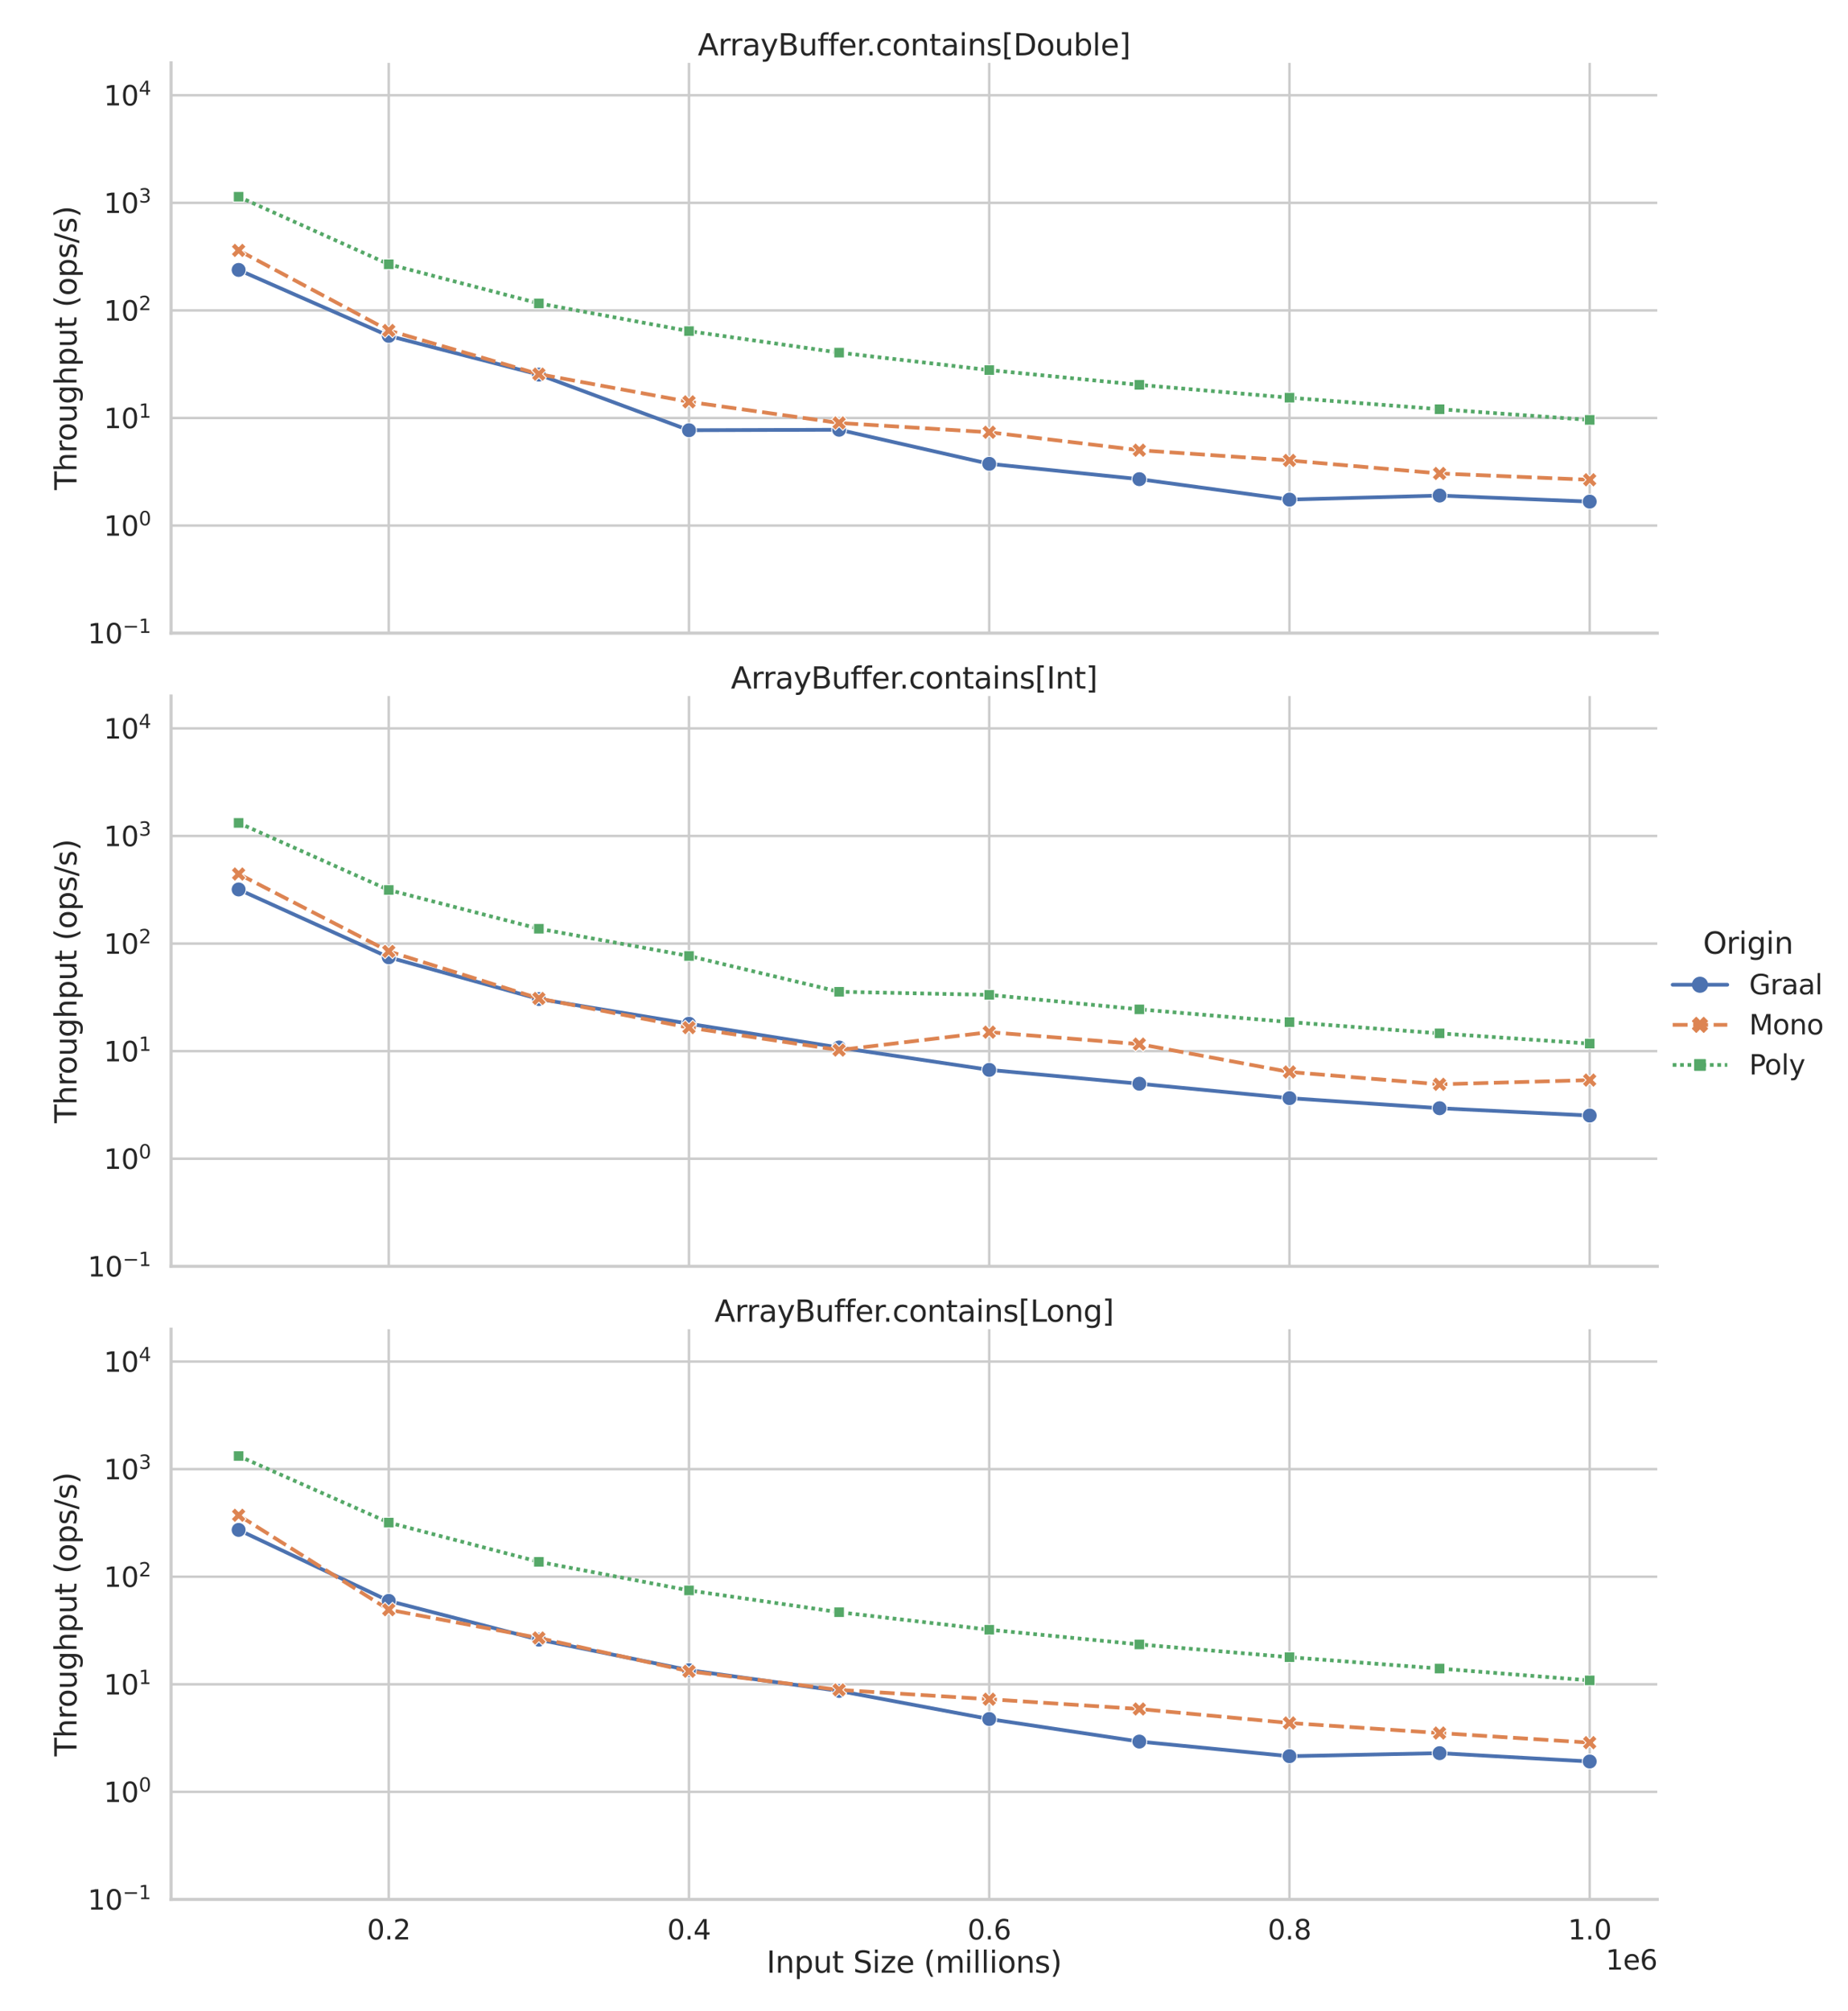 <?xml version="1.0" encoding="utf-8" standalone="no"?>
<!DOCTYPE svg PUBLIC "-//W3C//DTD SVG 1.1//EN"
  "http://www.w3.org/Graphics/SVG/1.1/DTD/svg11.dtd">
<svg xmlns:xlink="http://www.w3.org/1999/xlink" width="1488.78pt" height="1620pt" viewBox="0 0 1488.78 1620" xmlns="http://www.w3.org/2000/svg" version="1.1">
 <defs>
  <style type="text/css">*{stroke-linejoin: round; stroke-linecap: butt}</style>
 </defs>
 <g id="figure_1">
  <g id="patch_1">
   <path d="M 0 1620 
L 1488.78 1620 
L 1488.78 0 
L 0 0 
z
" style="fill: #ffffff"/>
  </g>
  <g id="axes_1">
   <g id="patch_2">
    <path d="M 137.828 509.98 
L 1335.112 509.98 
L 1335.112 50.64 
L 137.828 50.64 
z
" style="fill: #ffffff"/>
   </g>
   <g id="matplotlib.axis_1">
    <g id="xtick_1">
     <g id="line2d_1">
      <path d="M 313.188 509.98 
L 313.188 50.64 
" clip-path="url(#p8f4747ef35)" style="fill: none; stroke: #cccccc; stroke-width: 2; stroke-linecap: round"/>
     </g>
    </g>
    <g id="xtick_2">
     <g id="line2d_2">
      <path d="M 555.063 509.98 
L 555.063 50.64 
" clip-path="url(#p8f4747ef35)" style="fill: none; stroke: #cccccc; stroke-width: 2; stroke-linecap: round"/>
     </g>
    </g>
    <g id="xtick_3">
     <g id="line2d_3">
      <path d="M 796.939 509.98 
L 796.939 50.64 
" clip-path="url(#p8f4747ef35)" style="fill: none; stroke: #cccccc; stroke-width: 2; stroke-linecap: round"/>
     </g>
    </g>
    <g id="xtick_4">
     <g id="line2d_4">
      <path d="M 1038.815 509.98 
L 1038.815 50.64 
" clip-path="url(#p8f4747ef35)" style="fill: none; stroke: #cccccc; stroke-width: 2; stroke-linecap: round"/>
     </g>
    </g>
    <g id="xtick_5">
     <g id="line2d_5">
      <path d="M 1280.69 509.98 
L 1280.69 50.64 
" clip-path="url(#p8f4747ef35)" style="fill: none; stroke: #cccccc; stroke-width: 2; stroke-linecap: round"/>
     </g>
    </g>
   </g>
   <g id="matplotlib.axis_2">
    <g id="ytick_1">
     <g id="line2d_6">
      <path d="M 137.828 509.98 
L 1335.112 509.98 
" clip-path="url(#p8f4747ef35)" style="fill: none; stroke: #cccccc; stroke-width: 2; stroke-linecap: round"/>
     </g>
     <g id="text_1">
      <!-- $\mathdefault{10^{-1}}$ -->
      <g style="fill: #262626" transform="translate(70.628 518.338)scale(0.22 -0.22)">
       <defs>
        <path id="DejaVuSans-31" d="M 794 531 
L 1825 531 
L 1825 4091 
L 703 3866 
L 703 4441 
L 1819 4666 
L 2450 4666 
L 2450 531 
L 3481 531 
L 3481 0 
L 794 0 
L 794 531 
z
" transform="scale(0.016)"/>
        <path id="DejaVuSans-30" d="M 2034 4250 
Q 1547 4250 1301 3770 
Q 1056 3291 1056 2328 
Q 1056 1369 1301 889 
Q 1547 409 2034 409 
Q 2525 409 2770 889 
Q 3016 1369 3016 2328 
Q 3016 3291 2770 3770 
Q 2525 4250 2034 4250 
z
M 2034 4750 
Q 2819 4750 3233 4129 
Q 3647 3509 3647 2328 
Q 3647 1150 3233 529 
Q 2819 -91 2034 -91 
Q 1250 -91 836 529 
Q 422 1150 422 2328 
Q 422 3509 836 4129 
Q 1250 4750 2034 4750 
z
" transform="scale(0.016)"/>
        <path id="DejaVuSans-2212" d="M 678 2272 
L 4684 2272 
L 4684 1741 
L 678 1741 
L 678 2272 
z
" transform="scale(0.016)"/>
       </defs>
       <use xlink:href="#DejaVuSans-31" transform="translate(0 0.684)"/>
       <use xlink:href="#DejaVuSans-30" transform="translate(63.623 0.684)"/>
       <use xlink:href="#DejaVuSans-2212" transform="translate(128.203 38.966)scale(0.7)"/>
       <use xlink:href="#DejaVuSans-31" transform="translate(186.855 38.966)scale(0.7)"/>
      </g>
     </g>
    </g>
    <g id="ytick_2">
     <g id="line2d_7">
      <path d="M 137.828 423.329 
L 1335.112 423.329 
" clip-path="url(#p8f4747ef35)" style="fill: none; stroke: #cccccc; stroke-width: 2; stroke-linecap: round"/>
     </g>
     <g id="text_2">
      <!-- $\mathdefault{10^{0}}$ -->
      <g style="fill: #262626" transform="translate(83.608 431.687)scale(0.22 -0.22)">
       <use xlink:href="#DejaVuSans-31" transform="translate(0 0.766)"/>
       <use xlink:href="#DejaVuSans-30" transform="translate(63.623 0.766)"/>
       <use xlink:href="#DejaVuSans-30" transform="translate(128.203 39.047)scale(0.7)"/>
      </g>
     </g>
    </g>
    <g id="ytick_3">
     <g id="line2d_8">
      <path d="M 137.828 336.678 
L 1335.112 336.678 
" clip-path="url(#p8f4747ef35)" style="fill: none; stroke: #cccccc; stroke-width: 2; stroke-linecap: round"/>
     </g>
     <g id="text_3">
      <!-- $\mathdefault{10^{1}}$ -->
      <g style="fill: #262626" transform="translate(83.608 345.036)scale(0.22 -0.22)">
       <use xlink:href="#DejaVuSans-31" transform="translate(0 0.684)"/>
       <use xlink:href="#DejaVuSans-30" transform="translate(63.623 0.684)"/>
       <use xlink:href="#DejaVuSans-31" transform="translate(128.203 38.966)scale(0.7)"/>
      </g>
     </g>
    </g>
    <g id="ytick_4">
     <g id="line2d_9">
      <path d="M 137.828 250.027 
L 1335.112 250.027 
" clip-path="url(#p8f4747ef35)" style="fill: none; stroke: #cccccc; stroke-width: 2; stroke-linecap: round"/>
     </g>
     <g id="text_4">
      <!-- $\mathdefault{10^{2}}$ -->
      <g style="fill: #262626" transform="translate(83.608 258.385)scale(0.22 -0.22)">
       <defs>
        <path id="DejaVuSans-32" d="M 1228 531 
L 3431 531 
L 3431 0 
L 469 0 
L 469 531 
Q 828 903 1448 1529 
Q 2069 2156 2228 2338 
Q 2531 2678 2651 2914 
Q 2772 3150 2772 3378 
Q 2772 3750 2511 3984 
Q 2250 4219 1831 4219 
Q 1534 4219 1204 4116 
Q 875 4013 500 3803 
L 500 4441 
Q 881 4594 1212 4672 
Q 1544 4750 1819 4750 
Q 2544 4750 2975 4387 
Q 3406 4025 3406 3419 
Q 3406 3131 3298 2873 
Q 3191 2616 2906 2266 
Q 2828 2175 2409 1742 
Q 1991 1309 1228 531 
z
" transform="scale(0.016)"/>
       </defs>
       <use xlink:href="#DejaVuSans-31" transform="translate(0 0.766)"/>
       <use xlink:href="#DejaVuSans-30" transform="translate(63.623 0.766)"/>
       <use xlink:href="#DejaVuSans-32" transform="translate(128.203 39.047)scale(0.7)"/>
      </g>
     </g>
    </g>
    <g id="ytick_5">
     <g id="line2d_10">
      <path d="M 137.828 163.376 
L 1335.112 163.376 
" clip-path="url(#p8f4747ef35)" style="fill: none; stroke: #cccccc; stroke-width: 2; stroke-linecap: round"/>
     </g>
     <g id="text_5">
      <!-- $\mathdefault{10^{3}}$ -->
      <g style="fill: #262626" transform="translate(83.608 171.734)scale(0.22 -0.22)">
       <defs>
        <path id="DejaVuSans-33" d="M 2597 2516 
Q 3050 2419 3304 2112 
Q 3559 1806 3559 1356 
Q 3559 666 3084 287 
Q 2609 -91 1734 -91 
Q 1441 -91 1130 -33 
Q 819 25 488 141 
L 488 750 
Q 750 597 1062 519 
Q 1375 441 1716 441 
Q 2309 441 2620 675 
Q 2931 909 2931 1356 
Q 2931 1769 2642 2001 
Q 2353 2234 1838 2234 
L 1294 2234 
L 1294 2753 
L 1863 2753 
Q 2328 2753 2575 2939 
Q 2822 3125 2822 3475 
Q 2822 3834 2567 4026 
Q 2313 4219 1838 4219 
Q 1578 4219 1281 4162 
Q 984 4106 628 3988 
L 628 4550 
Q 988 4650 1302 4700 
Q 1616 4750 1894 4750 
Q 2613 4750 3031 4423 
Q 3450 4097 3450 3541 
Q 3450 3153 3228 2886 
Q 3006 2619 2597 2516 
z
" transform="scale(0.016)"/>
       </defs>
       <use xlink:href="#DejaVuSans-31" transform="translate(0 0.766)"/>
       <use xlink:href="#DejaVuSans-30" transform="translate(63.623 0.766)"/>
       <use xlink:href="#DejaVuSans-33" transform="translate(128.203 39.047)scale(0.7)"/>
      </g>
     </g>
    </g>
    <g id="ytick_6">
     <g id="line2d_11">
      <path d="M 137.828 76.725 
L 1335.112 76.725 
" clip-path="url(#p8f4747ef35)" style="fill: none; stroke: #cccccc; stroke-width: 2; stroke-linecap: round"/>
     </g>
     <g id="text_6">
      <!-- $\mathdefault{10^{4}}$ -->
      <g style="fill: #262626" transform="translate(83.608 85.083)scale(0.22 -0.22)">
       <defs>
        <path id="DejaVuSans-34" d="M 2419 4116 
L 825 1625 
L 2419 1625 
L 2419 4116 
z
M 2253 4666 
L 3047 4666 
L 3047 1625 
L 3713 1625 
L 3713 1100 
L 3047 1100 
L 3047 0 
L 2419 0 
L 2419 1100 
L 313 1100 
L 313 1709 
L 2253 4666 
z
" transform="scale(0.016)"/>
       </defs>
       <use xlink:href="#DejaVuSans-31" transform="translate(0 0.684)"/>
       <use xlink:href="#DejaVuSans-30" transform="translate(63.623 0.684)"/>
       <use xlink:href="#DejaVuSans-34" transform="translate(128.203 38.966)scale(0.7)"/>
      </g>
     </g>
    </g>
    <g id="ytick_7"/>
    <g id="ytick_8"/>
    <g id="ytick_9"/>
    <g id="ytick_10"/>
    <g id="ytick_11"/>
    <g id="ytick_12"/>
    <g id="ytick_13"/>
    <g id="ytick_14"/>
    <g id="ytick_15"/>
    <g id="ytick_16"/>
    <g id="ytick_17"/>
    <g id="ytick_18"/>
    <g id="ytick_19"/>
    <g id="ytick_20"/>
    <g id="ytick_21"/>
    <g id="ytick_22"/>
    <g id="ytick_23"/>
    <g id="ytick_24"/>
    <g id="ytick_25"/>
    <g id="ytick_26"/>
    <g id="ytick_27"/>
    <g id="ytick_28"/>
    <g id="ytick_29"/>
    <g id="ytick_30"/>
    <g id="ytick_31"/>
    <g id="ytick_32"/>
    <g id="ytick_33"/>
    <g id="ytick_34"/>
    <g id="ytick_35"/>
    <g id="ytick_36"/>
    <g id="ytick_37"/>
    <g id="ytick_38"/>
    <g id="ytick_39"/>
    <g id="ytick_40"/>
    <g id="ytick_41"/>
    <g id="ytick_42"/>
    <g id="ytick_43"/>
    <g id="ytick_44"/>
    <g id="ytick_45"/>
    <g id="ytick_46"/>
    <g id="ytick_47"/>
    <g id="text_7">
     <!-- Throughput (ops/s) -->
     <g style="fill: #262626" transform="translate(61.637 394.689)rotate(-90)scale(0.24 -0.24)">
      <defs>
       <path id="DejaVuSans-54" d="M -19 4666 
L 3928 4666 
L 3928 4134 
L 2272 4134 
L 2272 0 
L 1638 0 
L 1638 4134 
L -19 4134 
L -19 4666 
z
" transform="scale(0.016)"/>
       <path id="DejaVuSans-68" d="M 3513 2113 
L 3513 0 
L 2938 0 
L 2938 2094 
Q 2938 2591 2744 2837 
Q 2550 3084 2163 3084 
Q 1697 3084 1428 2787 
Q 1159 2491 1159 1978 
L 1159 0 
L 581 0 
L 581 4863 
L 1159 4863 
L 1159 2956 
Q 1366 3272 1645 3428 
Q 1925 3584 2291 3584 
Q 2894 3584 3203 3211 
Q 3513 2838 3513 2113 
z
" transform="scale(0.016)"/>
       <path id="DejaVuSans-72" d="M 2631 2963 
Q 2534 3019 2420 3045 
Q 2306 3072 2169 3072 
Q 1681 3072 1420 2755 
Q 1159 2438 1159 1844 
L 1159 0 
L 581 0 
L 581 3500 
L 1159 3500 
L 1159 2956 
Q 1341 3275 1631 3429 
Q 1922 3584 2338 3584 
Q 2397 3584 2469 3576 
Q 2541 3569 2628 3553 
L 2631 2963 
z
" transform="scale(0.016)"/>
       <path id="DejaVuSans-6f" d="M 1959 3097 
Q 1497 3097 1228 2736 
Q 959 2375 959 1747 
Q 959 1119 1226 758 
Q 1494 397 1959 397 
Q 2419 397 2687 759 
Q 2956 1122 2956 1747 
Q 2956 2369 2687 2733 
Q 2419 3097 1959 3097 
z
M 1959 3584 
Q 2709 3584 3137 3096 
Q 3566 2609 3566 1747 
Q 3566 888 3137 398 
Q 2709 -91 1959 -91 
Q 1206 -91 779 398 
Q 353 888 353 1747 
Q 353 2609 779 3096 
Q 1206 3584 1959 3584 
z
" transform="scale(0.016)"/>
       <path id="DejaVuSans-75" d="M 544 1381 
L 544 3500 
L 1119 3500 
L 1119 1403 
Q 1119 906 1312 657 
Q 1506 409 1894 409 
Q 2359 409 2629 706 
Q 2900 1003 2900 1516 
L 2900 3500 
L 3475 3500 
L 3475 0 
L 2900 0 
L 2900 538 
Q 2691 219 2414 64 
Q 2138 -91 1772 -91 
Q 1169 -91 856 284 
Q 544 659 544 1381 
z
M 1991 3584 
L 1991 3584 
z
" transform="scale(0.016)"/>
       <path id="DejaVuSans-67" d="M 2906 1791 
Q 2906 2416 2648 2759 
Q 2391 3103 1925 3103 
Q 1463 3103 1205 2759 
Q 947 2416 947 1791 
Q 947 1169 1205 825 
Q 1463 481 1925 481 
Q 2391 481 2648 825 
Q 2906 1169 2906 1791 
z
M 3481 434 
Q 3481 -459 3084 -895 
Q 2688 -1331 1869 -1331 
Q 1566 -1331 1297 -1286 
Q 1028 -1241 775 -1147 
L 775 -588 
Q 1028 -725 1275 -790 
Q 1522 -856 1778 -856 
Q 2344 -856 2625 -561 
Q 2906 -266 2906 331 
L 2906 616 
Q 2728 306 2450 153 
Q 2172 0 1784 0 
Q 1141 0 747 490 
Q 353 981 353 1791 
Q 353 2603 747 3093 
Q 1141 3584 1784 3584 
Q 2172 3584 2450 3431 
Q 2728 3278 2906 2969 
L 2906 3500 
L 3481 3500 
L 3481 434 
z
" transform="scale(0.016)"/>
       <path id="DejaVuSans-70" d="M 1159 525 
L 1159 -1331 
L 581 -1331 
L 581 3500 
L 1159 3500 
L 1159 2969 
Q 1341 3281 1617 3432 
Q 1894 3584 2278 3584 
Q 2916 3584 3314 3078 
Q 3713 2572 3713 1747 
Q 3713 922 3314 415 
Q 2916 -91 2278 -91 
Q 1894 -91 1617 61 
Q 1341 213 1159 525 
z
M 3116 1747 
Q 3116 2381 2855 2742 
Q 2594 3103 2138 3103 
Q 1681 3103 1420 2742 
Q 1159 2381 1159 1747 
Q 1159 1113 1420 752 
Q 1681 391 2138 391 
Q 2594 391 2855 752 
Q 3116 1113 3116 1747 
z
" transform="scale(0.016)"/>
       <path id="DejaVuSans-74" d="M 1172 4494 
L 1172 3500 
L 2356 3500 
L 2356 3053 
L 1172 3053 
L 1172 1153 
Q 1172 725 1289 603 
Q 1406 481 1766 481 
L 2356 481 
L 2356 0 
L 1766 0 
Q 1100 0 847 248 
Q 594 497 594 1153 
L 594 3053 
L 172 3053 
L 172 3500 
L 594 3500 
L 594 4494 
L 1172 4494 
z
" transform="scale(0.016)"/>
       <path id="DejaVuSans-20" transform="scale(0.016)"/>
       <path id="DejaVuSans-28" d="M 1984 4856 
Q 1566 4138 1362 3434 
Q 1159 2731 1159 2009 
Q 1159 1288 1364 580 
Q 1569 -128 1984 -844 
L 1484 -844 
Q 1016 -109 783 600 
Q 550 1309 550 2009 
Q 550 2706 781 3412 
Q 1013 4119 1484 4856 
L 1984 4856 
z
" transform="scale(0.016)"/>
       <path id="DejaVuSans-73" d="M 2834 3397 
L 2834 2853 
Q 2591 2978 2328 3040 
Q 2066 3103 1784 3103 
Q 1356 3103 1142 2972 
Q 928 2841 928 2578 
Q 928 2378 1081 2264 
Q 1234 2150 1697 2047 
L 1894 2003 
Q 2506 1872 2764 1633 
Q 3022 1394 3022 966 
Q 3022 478 2636 193 
Q 2250 -91 1575 -91 
Q 1294 -91 989 -36 
Q 684 19 347 128 
L 347 722 
Q 666 556 975 473 
Q 1284 391 1588 391 
Q 1994 391 2212 530 
Q 2431 669 2431 922 
Q 2431 1156 2273 1281 
Q 2116 1406 1581 1522 
L 1381 1569 
Q 847 1681 609 1914 
Q 372 2147 372 2553 
Q 372 3047 722 3315 
Q 1072 3584 1716 3584 
Q 2034 3584 2315 3537 
Q 2597 3491 2834 3397 
z
" transform="scale(0.016)"/>
       <path id="DejaVuSans-2f" d="M 1625 4666 
L 2156 4666 
L 531 -594 
L 0 -594 
L 1625 4666 
z
" transform="scale(0.016)"/>
       <path id="DejaVuSans-29" d="M 513 4856 
L 1013 4856 
Q 1481 4119 1714 3412 
Q 1947 2706 1947 2009 
Q 1947 1309 1714 600 
Q 1481 -109 1013 -844 
L 513 -844 
Q 928 -128 1133 580 
Q 1338 1288 1338 2009 
Q 1338 2731 1133 3434 
Q 928 4138 513 4856 
z
" transform="scale(0.016)"/>
      </defs>
      <use xlink:href="#DejaVuSans-54"/>
      <use xlink:href="#DejaVuSans-68" x="61.084"/>
      <use xlink:href="#DejaVuSans-72" x="124.463"/>
      <use xlink:href="#DejaVuSans-6f" x="163.326"/>
      <use xlink:href="#DejaVuSans-75" x="224.508"/>
      <use xlink:href="#DejaVuSans-67" x="287.887"/>
      <use xlink:href="#DejaVuSans-68" x="351.363"/>
      <use xlink:href="#DejaVuSans-70" x="414.742"/>
      <use xlink:href="#DejaVuSans-75" x="478.219"/>
      <use xlink:href="#DejaVuSans-74" x="541.598"/>
      <use xlink:href="#DejaVuSans-20" x="580.807"/>
      <use xlink:href="#DejaVuSans-28" x="612.594"/>
      <use xlink:href="#DejaVuSans-6f" x="651.607"/>
      <use xlink:href="#DejaVuSans-70" x="712.789"/>
      <use xlink:href="#DejaVuSans-73" x="776.266"/>
      <use xlink:href="#DejaVuSans-2f" x="828.365"/>
      <use xlink:href="#DejaVuSans-73" x="862.057"/>
      <use xlink:href="#DejaVuSans-29" x="914.156"/>
     </g>
    </g>
   </g>
   <g id="line2d_12">
    <path d="M 192.25 217.415 
L 313.188 270.529 
L 434.126 301.752 
L 555.063 346.532 
L 676.001 346.161 
L 796.939 373.593 
L 917.877 385.955 
L 1038.815 402.409 
L 1159.752 399.162 
L 1280.69 404.036 
" clip-path="url(#p8f4747ef35)" style="fill: none; stroke: #4c72b0; stroke-width: 3; stroke-linecap: round"/>
    <defs>
     <path id="me6fe2d828d" d="M 0 6 
C 1.591 6 3.117 5.368 4.243 4.243 
C 5.368 3.117 6 1.591 6 0 
C 6 -1.591 5.368 -3.117 4.243 -4.243 
C 3.117 -5.368 1.591 -6 0 -6 
C -1.591 -6 -3.117 -5.368 -4.243 -4.243 
C -5.368 -3.117 -6 -1.591 -6 0 
C -6 1.591 -5.368 3.117 -4.243 4.243 
C -3.117 5.368 -1.591 6 0 6 
z
" style="stroke: #ffffff; stroke-width: 0.75"/>
    </defs>
    <g clip-path="url(#p8f4747ef35)">
     <use xlink:href="#me6fe2d828d" x="192.25" y="217.415" style="fill: #4c72b0; stroke: #ffffff; stroke-width: 0.75"/>
     <use xlink:href="#me6fe2d828d" x="313.188" y="270.529" style="fill: #4c72b0; stroke: #ffffff; stroke-width: 0.75"/>
     <use xlink:href="#me6fe2d828d" x="434.126" y="301.752" style="fill: #4c72b0; stroke: #ffffff; stroke-width: 0.75"/>
     <use xlink:href="#me6fe2d828d" x="555.063" y="346.532" style="fill: #4c72b0; stroke: #ffffff; stroke-width: 0.75"/>
     <use xlink:href="#me6fe2d828d" x="676.001" y="346.161" style="fill: #4c72b0; stroke: #ffffff; stroke-width: 0.75"/>
     <use xlink:href="#me6fe2d828d" x="796.939" y="373.593" style="fill: #4c72b0; stroke: #ffffff; stroke-width: 0.75"/>
     <use xlink:href="#me6fe2d828d" x="917.877" y="385.955" style="fill: #4c72b0; stroke: #ffffff; stroke-width: 0.75"/>
     <use xlink:href="#me6fe2d828d" x="1038.815" y="402.409" style="fill: #4c72b0; stroke: #ffffff; stroke-width: 0.75"/>
     <use xlink:href="#me6fe2d828d" x="1159.752" y="399.162" style="fill: #4c72b0; stroke: #ffffff; stroke-width: 0.75"/>
     <use xlink:href="#me6fe2d828d" x="1280.69" y="404.036" style="fill: #4c72b0; stroke: #ffffff; stroke-width: 0.75"/>
    </g>
   </g>
   <g id="line2d_13">
    <path d="M 192.25 201.69 
L 313.188 266.207 
L 434.126 301.353 
L 555.063 323.665 
L 676.001 340.676 
L 796.939 348.18 
L 917.877 362.631 
L 1038.815 370.873 
L 1159.752 381.362 
L 1280.69 386.447 
" clip-path="url(#p8f4747ef35)" style="fill: none; stroke-dasharray: 12,4.5; stroke-dashoffset: 0; stroke: #dd8452; stroke-width: 3"/>
    <defs>
     <path id="m96fb40b39c" d="M -3 6 
L 0 3 
L 3 6 
L 6 3 
L 3 0 
L 6 -3 
L 3 -6 
L 0 -3 
L -3 -6 
L -6 -3 
L -3 0 
L -6 3 
z
" style="stroke: #ffffff; stroke-width: 0.75; stroke-linejoin: miter"/>
    </defs>
    <g clip-path="url(#p8f4747ef35)">
     <use xlink:href="#m96fb40b39c" x="192.25" y="201.69" style="fill: #dd8452; stroke: #ffffff; stroke-width: 0.75; stroke-linejoin: miter"/>
     <use xlink:href="#m96fb40b39c" x="313.188" y="266.207" style="fill: #dd8452; stroke: #ffffff; stroke-width: 0.75; stroke-linejoin: miter"/>
     <use xlink:href="#m96fb40b39c" x="434.126" y="301.353" style="fill: #dd8452; stroke: #ffffff; stroke-width: 0.75; stroke-linejoin: miter"/>
     <use xlink:href="#m96fb40b39c" x="555.063" y="323.665" style="fill: #dd8452; stroke: #ffffff; stroke-width: 0.75; stroke-linejoin: miter"/>
     <use xlink:href="#m96fb40b39c" x="676.001" y="340.676" style="fill: #dd8452; stroke: #ffffff; stroke-width: 0.75; stroke-linejoin: miter"/>
     <use xlink:href="#m96fb40b39c" x="796.939" y="348.18" style="fill: #dd8452; stroke: #ffffff; stroke-width: 0.75; stroke-linejoin: miter"/>
     <use xlink:href="#m96fb40b39c" x="917.877" y="362.631" style="fill: #dd8452; stroke: #ffffff; stroke-width: 0.75; stroke-linejoin: miter"/>
     <use xlink:href="#m96fb40b39c" x="1038.815" y="370.873" style="fill: #dd8452; stroke: #ffffff; stroke-width: 0.75; stroke-linejoin: miter"/>
     <use xlink:href="#m96fb40b39c" x="1159.752" y="381.362" style="fill: #dd8452; stroke: #ffffff; stroke-width: 0.75; stroke-linejoin: miter"/>
     <use xlink:href="#m96fb40b39c" x="1280.69" y="386.447" style="fill: #dd8452; stroke: #ffffff; stroke-width: 0.75; stroke-linejoin: miter"/>
    </g>
   </g>
   <g id="line2d_14">
    <path d="M 192.25 158.457 
L 313.188 212.843 
L 434.126 244.366 
L 555.063 266.709 
L 676.001 284.024 
L 796.939 298.087 
L 917.877 309.98 
L 1038.815 320.335 
L 1159.752 329.604 
L 1280.69 338.221 
" clip-path="url(#p8f4747ef35)" style="fill: none; stroke-dasharray: 3,3; stroke-dashoffset: 0; stroke: #55a868; stroke-width: 3"/>
    <defs>
     <path id="m9f852e5ff0" d="M -4.243 -4.243 
L -4.243 4.243 
L 4.243 4.243 
L 4.243 -4.243 
z
" style="stroke: #ffffff; stroke-width: 0.75; stroke-linejoin: miter"/>
    </defs>
    <g clip-path="url(#p8f4747ef35)">
     <use xlink:href="#m9f852e5ff0" x="192.25" y="158.457" style="fill: #55a868; stroke: #ffffff; stroke-width: 0.75; stroke-linejoin: miter"/>
     <use xlink:href="#m9f852e5ff0" x="313.188" y="212.843" style="fill: #55a868; stroke: #ffffff; stroke-width: 0.75; stroke-linejoin: miter"/>
     <use xlink:href="#m9f852e5ff0" x="434.126" y="244.366" style="fill: #55a868; stroke: #ffffff; stroke-width: 0.75; stroke-linejoin: miter"/>
     <use xlink:href="#m9f852e5ff0" x="555.063" y="266.709" style="fill: #55a868; stroke: #ffffff; stroke-width: 0.75; stroke-linejoin: miter"/>
     <use xlink:href="#m9f852e5ff0" x="676.001" y="284.024" style="fill: #55a868; stroke: #ffffff; stroke-width: 0.75; stroke-linejoin: miter"/>
     <use xlink:href="#m9f852e5ff0" x="796.939" y="298.087" style="fill: #55a868; stroke: #ffffff; stroke-width: 0.75; stroke-linejoin: miter"/>
     <use xlink:href="#m9f852e5ff0" x="917.877" y="309.98" style="fill: #55a868; stroke: #ffffff; stroke-width: 0.75; stroke-linejoin: miter"/>
     <use xlink:href="#m9f852e5ff0" x="1038.815" y="320.335" style="fill: #55a868; stroke: #ffffff; stroke-width: 0.75; stroke-linejoin: miter"/>
     <use xlink:href="#m9f852e5ff0" x="1159.752" y="329.604" style="fill: #55a868; stroke: #ffffff; stroke-width: 0.75; stroke-linejoin: miter"/>
     <use xlink:href="#m9f852e5ff0" x="1280.69" y="338.221" style="fill: #55a868; stroke: #ffffff; stroke-width: 0.75; stroke-linejoin: miter"/>
    </g>
   </g>
   <g id="line2d_15"/>
   <g id="line2d_16"/>
   <g id="line2d_17"/>
   <g id="patch_3">
    <path d="M 137.828 509.98 
L 137.828 50.64 
" style="fill: none; stroke: #cccccc; stroke-width: 2.5; stroke-linejoin: miter; stroke-linecap: square"/>
   </g>
   <g id="patch_4">
    <path d="M 137.828 509.98 
L 1335.112 509.98 
" style="fill: none; stroke: #cccccc; stroke-width: 2.5; stroke-linejoin: miter; stroke-linecap: square"/>
   </g>
   <g id="text_8">
    <!-- ArrayBuffer.contains[Double] -->
    <g style="fill: #262626" transform="translate(562.146 44.64)scale(0.24 -0.24)">
     <defs>
      <path id="DejaVuSans-41" d="M 2188 4044 
L 1331 1722 
L 3047 1722 
L 2188 4044 
z
M 1831 4666 
L 2547 4666 
L 4325 0 
L 3669 0 
L 3244 1197 
L 1141 1197 
L 716 0 
L 50 0 
L 1831 4666 
z
" transform="scale(0.016)"/>
      <path id="DejaVuSans-61" d="M 2194 1759 
Q 1497 1759 1228 1600 
Q 959 1441 959 1056 
Q 959 750 1161 570 
Q 1363 391 1709 391 
Q 2188 391 2477 730 
Q 2766 1069 2766 1631 
L 2766 1759 
L 2194 1759 
z
M 3341 1997 
L 3341 0 
L 2766 0 
L 2766 531 
Q 2569 213 2275 61 
Q 1981 -91 1556 -91 
Q 1019 -91 701 211 
Q 384 513 384 1019 
Q 384 1609 779 1909 
Q 1175 2209 1959 2209 
L 2766 2209 
L 2766 2266 
Q 2766 2663 2505 2880 
Q 2244 3097 1772 3097 
Q 1472 3097 1187 3025 
Q 903 2953 641 2809 
L 641 3341 
Q 956 3463 1253 3523 
Q 1550 3584 1831 3584 
Q 2591 3584 2966 3190 
Q 3341 2797 3341 1997 
z
" transform="scale(0.016)"/>
      <path id="DejaVuSans-79" d="M 2059 -325 
Q 1816 -950 1584 -1140 
Q 1353 -1331 966 -1331 
L 506 -1331 
L 506 -850 
L 844 -850 
Q 1081 -850 1212 -737 
Q 1344 -625 1503 -206 
L 1606 56 
L 191 3500 
L 800 3500 
L 1894 763 
L 2988 3500 
L 3597 3500 
L 2059 -325 
z
" transform="scale(0.016)"/>
      <path id="DejaVuSans-42" d="M 1259 2228 
L 1259 519 
L 2272 519 
Q 2781 519 3026 730 
Q 3272 941 3272 1375 
Q 3272 1813 3026 2020 
Q 2781 2228 2272 2228 
L 1259 2228 
z
M 1259 4147 
L 1259 2741 
L 2194 2741 
Q 2656 2741 2882 2914 
Q 3109 3088 3109 3444 
Q 3109 3797 2882 3972 
Q 2656 4147 2194 4147 
L 1259 4147 
z
M 628 4666 
L 2241 4666 
Q 2963 4666 3353 4366 
Q 3744 4066 3744 3513 
Q 3744 3084 3544 2831 
Q 3344 2578 2956 2516 
Q 3422 2416 3680 2098 
Q 3938 1781 3938 1306 
Q 3938 681 3513 340 
Q 3088 0 2303 0 
L 628 0 
L 628 4666 
z
" transform="scale(0.016)"/>
      <path id="DejaVuSans-66" d="M 2375 4863 
L 2375 4384 
L 1825 4384 
Q 1516 4384 1395 4259 
Q 1275 4134 1275 3809 
L 1275 3500 
L 2222 3500 
L 2222 3053 
L 1275 3053 
L 1275 0 
L 697 0 
L 697 3053 
L 147 3053 
L 147 3500 
L 697 3500 
L 697 3744 
Q 697 4328 969 4595 
Q 1241 4863 1831 4863 
L 2375 4863 
z
" transform="scale(0.016)"/>
      <path id="DejaVuSans-65" d="M 3597 1894 
L 3597 1613 
L 953 1613 
Q 991 1019 1311 708 
Q 1631 397 2203 397 
Q 2534 397 2845 478 
Q 3156 559 3463 722 
L 3463 178 
Q 3153 47 2828 -22 
Q 2503 -91 2169 -91 
Q 1331 -91 842 396 
Q 353 884 353 1716 
Q 353 2575 817 3079 
Q 1281 3584 2069 3584 
Q 2775 3584 3186 3129 
Q 3597 2675 3597 1894 
z
M 3022 2063 
Q 3016 2534 2758 2815 
Q 2500 3097 2075 3097 
Q 1594 3097 1305 2825 
Q 1016 2553 972 2059 
L 3022 2063 
z
" transform="scale(0.016)"/>
      <path id="DejaVuSans-2e" d="M 684 794 
L 1344 794 
L 1344 0 
L 684 0 
L 684 794 
z
" transform="scale(0.016)"/>
      <path id="DejaVuSans-63" d="M 3122 3366 
L 3122 2828 
Q 2878 2963 2633 3030 
Q 2388 3097 2138 3097 
Q 1578 3097 1268 2742 
Q 959 2388 959 1747 
Q 959 1106 1268 751 
Q 1578 397 2138 397 
Q 2388 397 2633 464 
Q 2878 531 3122 666 
L 3122 134 
Q 2881 22 2623 -34 
Q 2366 -91 2075 -91 
Q 1284 -91 818 406 
Q 353 903 353 1747 
Q 353 2603 823 3093 
Q 1294 3584 2113 3584 
Q 2378 3584 2631 3529 
Q 2884 3475 3122 3366 
z
" transform="scale(0.016)"/>
      <path id="DejaVuSans-6e" d="M 3513 2113 
L 3513 0 
L 2938 0 
L 2938 2094 
Q 2938 2591 2744 2837 
Q 2550 3084 2163 3084 
Q 1697 3084 1428 2787 
Q 1159 2491 1159 1978 
L 1159 0 
L 581 0 
L 581 3500 
L 1159 3500 
L 1159 2956 
Q 1366 3272 1645 3428 
Q 1925 3584 2291 3584 
Q 2894 3584 3203 3211 
Q 3513 2838 3513 2113 
z
" transform="scale(0.016)"/>
      <path id="DejaVuSans-69" d="M 603 3500 
L 1178 3500 
L 1178 0 
L 603 0 
L 603 3500 
z
M 603 4863 
L 1178 4863 
L 1178 4134 
L 603 4134 
L 603 4863 
z
" transform="scale(0.016)"/>
      <path id="DejaVuSans-5b" d="M 550 4863 
L 1875 4863 
L 1875 4416 
L 1125 4416 
L 1125 -397 
L 1875 -397 
L 1875 -844 
L 550 -844 
L 550 4863 
z
" transform="scale(0.016)"/>
      <path id="DejaVuSans-44" d="M 1259 4147 
L 1259 519 
L 2022 519 
Q 2988 519 3436 956 
Q 3884 1394 3884 2338 
Q 3884 3275 3436 3711 
Q 2988 4147 2022 4147 
L 1259 4147 
z
M 628 4666 
L 1925 4666 
Q 3281 4666 3915 4102 
Q 4550 3538 4550 2338 
Q 4550 1131 3912 565 
Q 3275 0 1925 0 
L 628 0 
L 628 4666 
z
" transform="scale(0.016)"/>
      <path id="DejaVuSans-62" d="M 3116 1747 
Q 3116 2381 2855 2742 
Q 2594 3103 2138 3103 
Q 1681 3103 1420 2742 
Q 1159 2381 1159 1747 
Q 1159 1113 1420 752 
Q 1681 391 2138 391 
Q 2594 391 2855 752 
Q 3116 1113 3116 1747 
z
M 1159 2969 
Q 1341 3281 1617 3432 
Q 1894 3584 2278 3584 
Q 2916 3584 3314 3078 
Q 3713 2572 3713 1747 
Q 3713 922 3314 415 
Q 2916 -91 2278 -91 
Q 1894 -91 1617 61 
Q 1341 213 1159 525 
L 1159 0 
L 581 0 
L 581 4863 
L 1159 4863 
L 1159 2969 
z
" transform="scale(0.016)"/>
      <path id="DejaVuSans-6c" d="M 603 4863 
L 1178 4863 
L 1178 0 
L 603 0 
L 603 4863 
z
" transform="scale(0.016)"/>
      <path id="DejaVuSans-5d" d="M 1947 4863 
L 1947 -844 
L 622 -844 
L 622 -397 
L 1369 -397 
L 1369 4416 
L 622 4416 
L 622 4863 
L 1947 4863 
z
" transform="scale(0.016)"/>
     </defs>
     <use xlink:href="#DejaVuSans-41"/>
     <use xlink:href="#DejaVuSans-72" x="68.408"/>
     <use xlink:href="#DejaVuSans-72" x="107.771"/>
     <use xlink:href="#DejaVuSans-61" x="148.885"/>
     <use xlink:href="#DejaVuSans-79" x="210.164"/>
     <use xlink:href="#DejaVuSans-42" x="269.344"/>
     <use xlink:href="#DejaVuSans-75" x="337.947"/>
     <use xlink:href="#DejaVuSans-66" x="401.326"/>
     <use xlink:href="#DejaVuSans-66" x="436.531"/>
     <use xlink:href="#DejaVuSans-65" x="471.736"/>
     <use xlink:href="#DejaVuSans-72" x="533.26"/>
     <use xlink:href="#DejaVuSans-2e" x="565.248"/>
     <use xlink:href="#DejaVuSans-63" x="597.035"/>
     <use xlink:href="#DejaVuSans-6f" x="652.016"/>
     <use xlink:href="#DejaVuSans-6e" x="713.197"/>
     <use xlink:href="#DejaVuSans-74" x="776.576"/>
     <use xlink:href="#DejaVuSans-61" x="815.785"/>
     <use xlink:href="#DejaVuSans-69" x="877.064"/>
     <use xlink:href="#DejaVuSans-6e" x="904.848"/>
     <use xlink:href="#DejaVuSans-73" x="968.227"/>
     <use xlink:href="#DejaVuSans-5b" x="1020.326"/>
     <use xlink:href="#DejaVuSans-44" x="1059.34"/>
     <use xlink:href="#DejaVuSans-6f" x="1136.342"/>
     <use xlink:href="#DejaVuSans-75" x="1197.523"/>
     <use xlink:href="#DejaVuSans-62" x="1260.902"/>
     <use xlink:href="#DejaVuSans-6c" x="1324.379"/>
     <use xlink:href="#DejaVuSans-65" x="1352.162"/>
     <use xlink:href="#DejaVuSans-5d" x="1413.686"/>
    </g>
   </g>
  </g>
  <g id="axes_2">
   <g id="patch_5">
    <path d="M 137.828 1019.96 
L 1335.112 1019.96 
L 1335.112 560.62 
L 137.828 560.62 
z
" style="fill: #ffffff"/>
   </g>
   <g id="matplotlib.axis_3">
    <g id="xtick_6">
     <g id="line2d_18">
      <path d="M 313.188 1019.96 
L 313.188 560.62 
" clip-path="url(#pd8acaffc0e)" style="fill: none; stroke: #cccccc; stroke-width: 2; stroke-linecap: round"/>
     </g>
    </g>
    <g id="xtick_7">
     <g id="line2d_19">
      <path d="M 555.063 1019.96 
L 555.063 560.62 
" clip-path="url(#pd8acaffc0e)" style="fill: none; stroke: #cccccc; stroke-width: 2; stroke-linecap: round"/>
     </g>
    </g>
    <g id="xtick_8">
     <g id="line2d_20">
      <path d="M 796.939 1019.96 
L 796.939 560.62 
" clip-path="url(#pd8acaffc0e)" style="fill: none; stroke: #cccccc; stroke-width: 2; stroke-linecap: round"/>
     </g>
    </g>
    <g id="xtick_9">
     <g id="line2d_21">
      <path d="M 1038.815 1019.96 
L 1038.815 560.62 
" clip-path="url(#pd8acaffc0e)" style="fill: none; stroke: #cccccc; stroke-width: 2; stroke-linecap: round"/>
     </g>
    </g>
    <g id="xtick_10">
     <g id="line2d_22">
      <path d="M 1280.69 1019.96 
L 1280.69 560.62 
" clip-path="url(#pd8acaffc0e)" style="fill: none; stroke: #cccccc; stroke-width: 2; stroke-linecap: round"/>
     </g>
    </g>
   </g>
   <g id="matplotlib.axis_4">
    <g id="ytick_48">
     <g id="line2d_23">
      <path d="M 137.828 1019.96 
L 1335.112 1019.96 
" clip-path="url(#pd8acaffc0e)" style="fill: none; stroke: #cccccc; stroke-width: 2; stroke-linecap: round"/>
     </g>
     <g id="text_9">
      <!-- $\mathdefault{10^{-1}}$ -->
      <g style="fill: #262626" transform="translate(70.628 1028.318)scale(0.22 -0.22)">
       <use xlink:href="#DejaVuSans-31" transform="translate(0 0.684)"/>
       <use xlink:href="#DejaVuSans-30" transform="translate(63.623 0.684)"/>
       <use xlink:href="#DejaVuSans-2212" transform="translate(128.203 38.966)scale(0.7)"/>
       <use xlink:href="#DejaVuSans-31" transform="translate(186.855 38.966)scale(0.7)"/>
      </g>
     </g>
    </g>
    <g id="ytick_49">
     <g id="line2d_24">
      <path d="M 137.828 933.309 
L 1335.112 933.309 
" clip-path="url(#pd8acaffc0e)" style="fill: none; stroke: #cccccc; stroke-width: 2; stroke-linecap: round"/>
     </g>
     <g id="text_10">
      <!-- $\mathdefault{10^{0}}$ -->
      <g style="fill: #262626" transform="translate(83.608 941.667)scale(0.22 -0.22)">
       <use xlink:href="#DejaVuSans-31" transform="translate(0 0.766)"/>
       <use xlink:href="#DejaVuSans-30" transform="translate(63.623 0.766)"/>
       <use xlink:href="#DejaVuSans-30" transform="translate(128.203 39.047)scale(0.7)"/>
      </g>
     </g>
    </g>
    <g id="ytick_50">
     <g id="line2d_25">
      <path d="M 137.828 846.658 
L 1335.112 846.658 
" clip-path="url(#pd8acaffc0e)" style="fill: none; stroke: #cccccc; stroke-width: 2; stroke-linecap: round"/>
     </g>
     <g id="text_11">
      <!-- $\mathdefault{10^{1}}$ -->
      <g style="fill: #262626" transform="translate(83.608 855.016)scale(0.22 -0.22)">
       <use xlink:href="#DejaVuSans-31" transform="translate(0 0.684)"/>
       <use xlink:href="#DejaVuSans-30" transform="translate(63.623 0.684)"/>
       <use xlink:href="#DejaVuSans-31" transform="translate(128.203 38.966)scale(0.7)"/>
      </g>
     </g>
    </g>
    <g id="ytick_51">
     <g id="line2d_26">
      <path d="M 137.828 760.007 
L 1335.112 760.007 
" clip-path="url(#pd8acaffc0e)" style="fill: none; stroke: #cccccc; stroke-width: 2; stroke-linecap: round"/>
     </g>
     <g id="text_12">
      <!-- $\mathdefault{10^{2}}$ -->
      <g style="fill: #262626" transform="translate(83.608 768.365)scale(0.22 -0.22)">
       <use xlink:href="#DejaVuSans-31" transform="translate(0 0.766)"/>
       <use xlink:href="#DejaVuSans-30" transform="translate(63.623 0.766)"/>
       <use xlink:href="#DejaVuSans-32" transform="translate(128.203 39.047)scale(0.7)"/>
      </g>
     </g>
    </g>
    <g id="ytick_52">
     <g id="line2d_27">
      <path d="M 137.828 673.356 
L 1335.112 673.356 
" clip-path="url(#pd8acaffc0e)" style="fill: none; stroke: #cccccc; stroke-width: 2; stroke-linecap: round"/>
     </g>
     <g id="text_13">
      <!-- $\mathdefault{10^{3}}$ -->
      <g style="fill: #262626" transform="translate(83.608 681.714)scale(0.22 -0.22)">
       <use xlink:href="#DejaVuSans-31" transform="translate(0 0.766)"/>
       <use xlink:href="#DejaVuSans-30" transform="translate(63.623 0.766)"/>
       <use xlink:href="#DejaVuSans-33" transform="translate(128.203 39.047)scale(0.7)"/>
      </g>
     </g>
    </g>
    <g id="ytick_53">
     <g id="line2d_28">
      <path d="M 137.828 586.705 
L 1335.112 586.705 
" clip-path="url(#pd8acaffc0e)" style="fill: none; stroke: #cccccc; stroke-width: 2; stroke-linecap: round"/>
     </g>
     <g id="text_14">
      <!-- $\mathdefault{10^{4}}$ -->
      <g style="fill: #262626" transform="translate(83.608 595.063)scale(0.22 -0.22)">
       <use xlink:href="#DejaVuSans-31" transform="translate(0 0.684)"/>
       <use xlink:href="#DejaVuSans-30" transform="translate(63.623 0.684)"/>
       <use xlink:href="#DejaVuSans-34" transform="translate(128.203 38.966)scale(0.7)"/>
      </g>
     </g>
    </g>
    <g id="ytick_54"/>
    <g id="ytick_55"/>
    <g id="ytick_56"/>
    <g id="ytick_57"/>
    <g id="ytick_58"/>
    <g id="ytick_59"/>
    <g id="ytick_60"/>
    <g id="ytick_61"/>
    <g id="ytick_62"/>
    <g id="ytick_63"/>
    <g id="ytick_64"/>
    <g id="ytick_65"/>
    <g id="ytick_66"/>
    <g id="ytick_67"/>
    <g id="ytick_68"/>
    <g id="ytick_69"/>
    <g id="ytick_70"/>
    <g id="ytick_71"/>
    <g id="ytick_72"/>
    <g id="ytick_73"/>
    <g id="ytick_74"/>
    <g id="ytick_75"/>
    <g id="ytick_76"/>
    <g id="ytick_77"/>
    <g id="ytick_78"/>
    <g id="ytick_79"/>
    <g id="ytick_80"/>
    <g id="ytick_81"/>
    <g id="ytick_82"/>
    <g id="ytick_83"/>
    <g id="ytick_84"/>
    <g id="ytick_85"/>
    <g id="ytick_86"/>
    <g id="ytick_87"/>
    <g id="ytick_88"/>
    <g id="ytick_89"/>
    <g id="ytick_90"/>
    <g id="ytick_91"/>
    <g id="ytick_92"/>
    <g id="ytick_93"/>
    <g id="ytick_94"/>
    <g id="text_15">
     <!-- Throughput (ops/s) -->
     <g style="fill: #262626" transform="translate(61.637 904.669)rotate(-90)scale(0.24 -0.24)">
      <use xlink:href="#DejaVuSans-54"/>
      <use xlink:href="#DejaVuSans-68" x="61.084"/>
      <use xlink:href="#DejaVuSans-72" x="124.463"/>
      <use xlink:href="#DejaVuSans-6f" x="163.326"/>
      <use xlink:href="#DejaVuSans-75" x="224.508"/>
      <use xlink:href="#DejaVuSans-67" x="287.887"/>
      <use xlink:href="#DejaVuSans-68" x="351.363"/>
      <use xlink:href="#DejaVuSans-70" x="414.742"/>
      <use xlink:href="#DejaVuSans-75" x="478.219"/>
      <use xlink:href="#DejaVuSans-74" x="541.598"/>
      <use xlink:href="#DejaVuSans-20" x="580.807"/>
      <use xlink:href="#DejaVuSans-28" x="612.594"/>
      <use xlink:href="#DejaVuSans-6f" x="651.607"/>
      <use xlink:href="#DejaVuSans-70" x="712.789"/>
      <use xlink:href="#DejaVuSans-73" x="776.266"/>
      <use xlink:href="#DejaVuSans-2f" x="828.365"/>
      <use xlink:href="#DejaVuSans-73" x="862.057"/>
      <use xlink:href="#DejaVuSans-29" x="914.156"/>
     </g>
    </g>
   </g>
   <g id="line2d_29">
    <path d="M 192.25 716.431 
L 313.188 771.076 
L 434.126 804.683 
L 555.063 824.584 
L 676.001 843.744 
L 796.939 861.749 
L 917.877 872.911 
L 1038.815 884.532 
L 1159.752 892.64 
L 1280.69 898.537 
" clip-path="url(#pd8acaffc0e)" style="fill: none; stroke: #4c72b0; stroke-width: 3; stroke-linecap: round"/>
    <g clip-path="url(#pd8acaffc0e)">
     <use xlink:href="#me6fe2d828d" x="192.25" y="716.431" style="fill: #4c72b0; stroke: #ffffff; stroke-width: 0.75"/>
     <use xlink:href="#me6fe2d828d" x="313.188" y="771.076" style="fill: #4c72b0; stroke: #ffffff; stroke-width: 0.75"/>
     <use xlink:href="#me6fe2d828d" x="434.126" y="804.683" style="fill: #4c72b0; stroke: #ffffff; stroke-width: 0.75"/>
     <use xlink:href="#me6fe2d828d" x="555.063" y="824.584" style="fill: #4c72b0; stroke: #ffffff; stroke-width: 0.75"/>
     <use xlink:href="#me6fe2d828d" x="676.001" y="843.744" style="fill: #4c72b0; stroke: #ffffff; stroke-width: 0.75"/>
     <use xlink:href="#me6fe2d828d" x="796.939" y="861.749" style="fill: #4c72b0; stroke: #ffffff; stroke-width: 0.75"/>
     <use xlink:href="#me6fe2d828d" x="917.877" y="872.911" style="fill: #4c72b0; stroke: #ffffff; stroke-width: 0.75"/>
     <use xlink:href="#me6fe2d828d" x="1038.815" y="884.532" style="fill: #4c72b0; stroke: #ffffff; stroke-width: 0.75"/>
     <use xlink:href="#me6fe2d828d" x="1159.752" y="892.64" style="fill: #4c72b0; stroke: #ffffff; stroke-width: 0.75"/>
     <use xlink:href="#me6fe2d828d" x="1280.69" y="898.537" style="fill: #4c72b0; stroke: #ffffff; stroke-width: 0.75"/>
    </g>
   </g>
   <g id="line2d_30">
    <path d="M 192.25 703.993 
L 313.188 766.291 
L 434.126 804.225 
L 555.063 827.697 
L 676.001 845.802 
L 796.939 831.366 
L 917.877 840.982 
L 1038.815 863.455 
L 1159.752 873.38 
L 1280.69 869.983 
" clip-path="url(#pd8acaffc0e)" style="fill: none; stroke-dasharray: 12,4.5; stroke-dashoffset: 0; stroke: #dd8452; stroke-width: 3"/>
    <g clip-path="url(#pd8acaffc0e)">
     <use xlink:href="#m96fb40b39c" x="192.25" y="703.993" style="fill: #dd8452; stroke: #ffffff; stroke-width: 0.75; stroke-linejoin: miter"/>
     <use xlink:href="#m96fb40b39c" x="313.188" y="766.291" style="fill: #dd8452; stroke: #ffffff; stroke-width: 0.75; stroke-linejoin: miter"/>
     <use xlink:href="#m96fb40b39c" x="434.126" y="804.225" style="fill: #dd8452; stroke: #ffffff; stroke-width: 0.75; stroke-linejoin: miter"/>
     <use xlink:href="#m96fb40b39c" x="555.063" y="827.697" style="fill: #dd8452; stroke: #ffffff; stroke-width: 0.75; stroke-linejoin: miter"/>
     <use xlink:href="#m96fb40b39c" x="676.001" y="845.802" style="fill: #dd8452; stroke: #ffffff; stroke-width: 0.75; stroke-linejoin: miter"/>
     <use xlink:href="#m96fb40b39c" x="796.939" y="831.366" style="fill: #dd8452; stroke: #ffffff; stroke-width: 0.75; stroke-linejoin: miter"/>
     <use xlink:href="#m96fb40b39c" x="917.877" y="840.982" style="fill: #dd8452; stroke: #ffffff; stroke-width: 0.75; stroke-linejoin: miter"/>
     <use xlink:href="#m96fb40b39c" x="1038.815" y="863.455" style="fill: #dd8452; stroke: #ffffff; stroke-width: 0.75; stroke-linejoin: miter"/>
     <use xlink:href="#m96fb40b39c" x="1159.752" y="873.38" style="fill: #dd8452; stroke: #ffffff; stroke-width: 0.75; stroke-linejoin: miter"/>
     <use xlink:href="#m96fb40b39c" x="1280.69" y="869.983" style="fill: #dd8452; stroke: #ffffff; stroke-width: 0.75; stroke-linejoin: miter"/>
    </g>
   </g>
   <g id="line2d_31">
    <path d="M 192.25 662.836 
L 313.188 716.846 
L 434.126 748.07 
L 555.063 769.999 
L 676.001 798.835 
L 796.939 801.33 
L 917.877 812.996 
L 1038.815 823.239 
L 1159.752 832.341 
L 1280.69 840.6 
" clip-path="url(#pd8acaffc0e)" style="fill: none; stroke-dasharray: 3,3; stroke-dashoffset: 0; stroke: #55a868; stroke-width: 3"/>
    <g clip-path="url(#pd8acaffc0e)">
     <use xlink:href="#m9f852e5ff0" x="192.25" y="662.836" style="fill: #55a868; stroke: #ffffff; stroke-width: 0.75; stroke-linejoin: miter"/>
     <use xlink:href="#m9f852e5ff0" x="313.188" y="716.846" style="fill: #55a868; stroke: #ffffff; stroke-width: 0.75; stroke-linejoin: miter"/>
     <use xlink:href="#m9f852e5ff0" x="434.126" y="748.07" style="fill: #55a868; stroke: #ffffff; stroke-width: 0.75; stroke-linejoin: miter"/>
     <use xlink:href="#m9f852e5ff0" x="555.063" y="769.999" style="fill: #55a868; stroke: #ffffff; stroke-width: 0.75; stroke-linejoin: miter"/>
     <use xlink:href="#m9f852e5ff0" x="676.001" y="798.835" style="fill: #55a868; stroke: #ffffff; stroke-width: 0.75; stroke-linejoin: miter"/>
     <use xlink:href="#m9f852e5ff0" x="796.939" y="801.33" style="fill: #55a868; stroke: #ffffff; stroke-width: 0.75; stroke-linejoin: miter"/>
     <use xlink:href="#m9f852e5ff0" x="917.877" y="812.996" style="fill: #55a868; stroke: #ffffff; stroke-width: 0.75; stroke-linejoin: miter"/>
     <use xlink:href="#m9f852e5ff0" x="1038.815" y="823.239" style="fill: #55a868; stroke: #ffffff; stroke-width: 0.75; stroke-linejoin: miter"/>
     <use xlink:href="#m9f852e5ff0" x="1159.752" y="832.341" style="fill: #55a868; stroke: #ffffff; stroke-width: 0.75; stroke-linejoin: miter"/>
     <use xlink:href="#m9f852e5ff0" x="1280.69" y="840.6" style="fill: #55a868; stroke: #ffffff; stroke-width: 0.75; stroke-linejoin: miter"/>
    </g>
   </g>
   <g id="patch_6">
    <path d="M 137.828 1019.96 
L 137.828 560.62 
" style="fill: none; stroke: #cccccc; stroke-width: 2.5; stroke-linejoin: miter; stroke-linecap: square"/>
   </g>
   <g id="patch_7">
    <path d="M 137.828 1019.96 
L 1335.112 1019.96 
" style="fill: none; stroke: #cccccc; stroke-width: 2.5; stroke-linejoin: miter; stroke-linecap: square"/>
   </g>
   <g id="text_16">
    <!-- ArrayBuffer.contains[Int] -->
    <g style="fill: #262626" transform="translate(588.819 554.62)scale(0.24 -0.24)">
     <defs>
      <path id="DejaVuSans-49" d="M 628 4666 
L 1259 4666 
L 1259 0 
L 628 0 
L 628 4666 
z
" transform="scale(0.016)"/>
     </defs>
     <use xlink:href="#DejaVuSans-41"/>
     <use xlink:href="#DejaVuSans-72" x="68.408"/>
     <use xlink:href="#DejaVuSans-72" x="107.771"/>
     <use xlink:href="#DejaVuSans-61" x="148.885"/>
     <use xlink:href="#DejaVuSans-79" x="210.164"/>
     <use xlink:href="#DejaVuSans-42" x="269.344"/>
     <use xlink:href="#DejaVuSans-75" x="337.947"/>
     <use xlink:href="#DejaVuSans-66" x="401.326"/>
     <use xlink:href="#DejaVuSans-66" x="436.531"/>
     <use xlink:href="#DejaVuSans-65" x="471.736"/>
     <use xlink:href="#DejaVuSans-72" x="533.26"/>
     <use xlink:href="#DejaVuSans-2e" x="565.248"/>
     <use xlink:href="#DejaVuSans-63" x="597.035"/>
     <use xlink:href="#DejaVuSans-6f" x="652.016"/>
     <use xlink:href="#DejaVuSans-6e" x="713.197"/>
     <use xlink:href="#DejaVuSans-74" x="776.576"/>
     <use xlink:href="#DejaVuSans-61" x="815.785"/>
     <use xlink:href="#DejaVuSans-69" x="877.064"/>
     <use xlink:href="#DejaVuSans-6e" x="904.848"/>
     <use xlink:href="#DejaVuSans-73" x="968.227"/>
     <use xlink:href="#DejaVuSans-5b" x="1020.326"/>
     <use xlink:href="#DejaVuSans-49" x="1059.34"/>
     <use xlink:href="#DejaVuSans-6e" x="1088.832"/>
     <use xlink:href="#DejaVuSans-74" x="1152.211"/>
     <use xlink:href="#DejaVuSans-5d" x="1191.42"/>
    </g>
   </g>
  </g>
  <g id="axes_3">
   <g id="patch_8">
    <path d="M 137.828 1529.94 
L 1335.112 1529.94 
L 1335.112 1070.6 
L 137.828 1070.6 
z
" style="fill: #ffffff"/>
   </g>
   <g id="matplotlib.axis_5">
    <g id="xtick_11">
     <g id="line2d_32">
      <path d="M 313.188 1529.94 
L 313.188 1070.6 
" clip-path="url(#p0b63cc5b14)" style="fill: none; stroke: #cccccc; stroke-width: 2; stroke-linecap: round"/>
     </g>
     <g id="text_17">
      <!-- 0.2 -->
      <g style="fill: #262626" transform="translate(295.694 1562.157)scale(0.22 -0.22)">
       <use xlink:href="#DejaVuSans-30"/>
       <use xlink:href="#DejaVuSans-2e" x="63.623"/>
       <use xlink:href="#DejaVuSans-32" x="95.41"/>
      </g>
     </g>
    </g>
    <g id="xtick_12">
     <g id="line2d_33">
      <path d="M 555.063 1529.94 
L 555.063 1070.6 
" clip-path="url(#p0b63cc5b14)" style="fill: none; stroke: #cccccc; stroke-width: 2; stroke-linecap: round"/>
     </g>
     <g id="text_18">
      <!-- 0.4 -->
      <g style="fill: #262626" transform="translate(537.57 1562.157)scale(0.22 -0.22)">
       <use xlink:href="#DejaVuSans-30"/>
       <use xlink:href="#DejaVuSans-2e" x="63.623"/>
       <use xlink:href="#DejaVuSans-34" x="95.41"/>
      </g>
     </g>
    </g>
    <g id="xtick_13">
     <g id="line2d_34">
      <path d="M 796.939 1529.94 
L 796.939 1070.6 
" clip-path="url(#p0b63cc5b14)" style="fill: none; stroke: #cccccc; stroke-width: 2; stroke-linecap: round"/>
     </g>
     <g id="text_19">
      <!-- 0.6 -->
      <g style="fill: #262626" transform="translate(779.446 1562.157)scale(0.22 -0.22)">
       <defs>
        <path id="DejaVuSans-36" d="M 2113 2584 
Q 1688 2584 1439 2293 
Q 1191 2003 1191 1497 
Q 1191 994 1439 701 
Q 1688 409 2113 409 
Q 2538 409 2786 701 
Q 3034 994 3034 1497 
Q 3034 2003 2786 2293 
Q 2538 2584 2113 2584 
z
M 3366 4563 
L 3366 3988 
Q 3128 4100 2886 4159 
Q 2644 4219 2406 4219 
Q 1781 4219 1451 3797 
Q 1122 3375 1075 2522 
Q 1259 2794 1537 2939 
Q 1816 3084 2150 3084 
Q 2853 3084 3261 2657 
Q 3669 2231 3669 1497 
Q 3669 778 3244 343 
Q 2819 -91 2113 -91 
Q 1303 -91 875 529 
Q 447 1150 447 2328 
Q 447 3434 972 4092 
Q 1497 4750 2381 4750 
Q 2619 4750 2861 4703 
Q 3103 4656 3366 4563 
z
" transform="scale(0.016)"/>
       </defs>
       <use xlink:href="#DejaVuSans-30"/>
       <use xlink:href="#DejaVuSans-2e" x="63.623"/>
       <use xlink:href="#DejaVuSans-36" x="95.41"/>
      </g>
     </g>
    </g>
    <g id="xtick_14">
     <g id="line2d_35">
      <path d="M 1038.815 1529.94 
L 1038.815 1070.6 
" clip-path="url(#p0b63cc5b14)" style="fill: none; stroke: #cccccc; stroke-width: 2; stroke-linecap: round"/>
     </g>
     <g id="text_20">
      <!-- 0.8 -->
      <g style="fill: #262626" transform="translate(1021.321 1562.157)scale(0.22 -0.22)">
       <defs>
        <path id="DejaVuSans-38" d="M 2034 2216 
Q 1584 2216 1326 1975 
Q 1069 1734 1069 1313 
Q 1069 891 1326 650 
Q 1584 409 2034 409 
Q 2484 409 2743 651 
Q 3003 894 3003 1313 
Q 3003 1734 2745 1975 
Q 2488 2216 2034 2216 
z
M 1403 2484 
Q 997 2584 770 2862 
Q 544 3141 544 3541 
Q 544 4100 942 4425 
Q 1341 4750 2034 4750 
Q 2731 4750 3128 4425 
Q 3525 4100 3525 3541 
Q 3525 3141 3298 2862 
Q 3072 2584 2669 2484 
Q 3125 2378 3379 2068 
Q 3634 1759 3634 1313 
Q 3634 634 3220 271 
Q 2806 -91 2034 -91 
Q 1263 -91 848 271 
Q 434 634 434 1313 
Q 434 1759 690 2068 
Q 947 2378 1403 2484 
z
M 1172 3481 
Q 1172 3119 1398 2916 
Q 1625 2713 2034 2713 
Q 2441 2713 2670 2916 
Q 2900 3119 2900 3481 
Q 2900 3844 2670 4047 
Q 2441 4250 2034 4250 
Q 1625 4250 1398 4047 
Q 1172 3844 1172 3481 
z
" transform="scale(0.016)"/>
       </defs>
       <use xlink:href="#DejaVuSans-30"/>
       <use xlink:href="#DejaVuSans-2e" x="63.623"/>
       <use xlink:href="#DejaVuSans-38" x="95.41"/>
      </g>
     </g>
    </g>
    <g id="xtick_15">
     <g id="line2d_36">
      <path d="M 1280.69 1529.94 
L 1280.69 1070.6 
" clip-path="url(#p0b63cc5b14)" style="fill: none; stroke: #cccccc; stroke-width: 2; stroke-linecap: round"/>
     </g>
     <g id="text_21">
      <!-- 1.0 -->
      <g style="fill: #262626" transform="translate(1263.197 1562.157)scale(0.22 -0.22)">
       <use xlink:href="#DejaVuSans-31"/>
       <use xlink:href="#DejaVuSans-2e" x="63.623"/>
       <use xlink:href="#DejaVuSans-30" x="95.41"/>
      </g>
     </g>
    </g>
    <g id="text_22">
     <!-- Input Size (millions) -->
     <g style="fill: #262626" transform="translate(617.55 1588.968)scale(0.24 -0.24)">
      <defs>
       <path id="DejaVuSans-53" d="M 3425 4513 
L 3425 3897 
Q 3066 4069 2747 4153 
Q 2428 4238 2131 4238 
Q 1616 4238 1336 4038 
Q 1056 3838 1056 3469 
Q 1056 3159 1242 3001 
Q 1428 2844 1947 2747 
L 2328 2669 
Q 3034 2534 3370 2195 
Q 3706 1856 3706 1288 
Q 3706 609 3251 259 
Q 2797 -91 1919 -91 
Q 1588 -91 1214 -16 
Q 841 59 441 206 
L 441 856 
Q 825 641 1194 531 
Q 1563 422 1919 422 
Q 2459 422 2753 634 
Q 3047 847 3047 1241 
Q 3047 1584 2836 1778 
Q 2625 1972 2144 2069 
L 1759 2144 
Q 1053 2284 737 2584 
Q 422 2884 422 3419 
Q 422 4038 858 4394 
Q 1294 4750 2059 4750 
Q 2388 4750 2728 4690 
Q 3069 4631 3425 4513 
z
" transform="scale(0.016)"/>
       <path id="DejaVuSans-7a" d="M 353 3500 
L 3084 3500 
L 3084 2975 
L 922 459 
L 3084 459 
L 3084 0 
L 275 0 
L 275 525 
L 2438 3041 
L 353 3041 
L 353 3500 
z
" transform="scale(0.016)"/>
       <path id="DejaVuSans-6d" d="M 3328 2828 
Q 3544 3216 3844 3400 
Q 4144 3584 4550 3584 
Q 5097 3584 5394 3201 
Q 5691 2819 5691 2113 
L 5691 0 
L 5113 0 
L 5113 2094 
Q 5113 2597 4934 2840 
Q 4756 3084 4391 3084 
Q 3944 3084 3684 2787 
Q 3425 2491 3425 1978 
L 3425 0 
L 2847 0 
L 2847 2094 
Q 2847 2600 2669 2842 
Q 2491 3084 2119 3084 
Q 1678 3084 1418 2786 
Q 1159 2488 1159 1978 
L 1159 0 
L 581 0 
L 581 3500 
L 1159 3500 
L 1159 2956 
Q 1356 3278 1631 3431 
Q 1906 3584 2284 3584 
Q 2666 3584 2933 3390 
Q 3200 3197 3328 2828 
z
" transform="scale(0.016)"/>
      </defs>
      <use xlink:href="#DejaVuSans-49"/>
      <use xlink:href="#DejaVuSans-6e" x="29.492"/>
      <use xlink:href="#DejaVuSans-70" x="92.871"/>
      <use xlink:href="#DejaVuSans-75" x="156.348"/>
      <use xlink:href="#DejaVuSans-74" x="219.727"/>
      <use xlink:href="#DejaVuSans-20" x="258.936"/>
      <use xlink:href="#DejaVuSans-53" x="290.723"/>
      <use xlink:href="#DejaVuSans-69" x="354.199"/>
      <use xlink:href="#DejaVuSans-7a" x="381.982"/>
      <use xlink:href="#DejaVuSans-65" x="434.473"/>
      <use xlink:href="#DejaVuSans-20" x="495.996"/>
      <use xlink:href="#DejaVuSans-28" x="527.783"/>
      <use xlink:href="#DejaVuSans-6d" x="566.797"/>
      <use xlink:href="#DejaVuSans-69" x="664.209"/>
      <use xlink:href="#DejaVuSans-6c" x="691.992"/>
      <use xlink:href="#DejaVuSans-6c" x="719.775"/>
      <use xlink:href="#DejaVuSans-69" x="747.559"/>
      <use xlink:href="#DejaVuSans-6f" x="775.342"/>
      <use xlink:href="#DejaVuSans-6e" x="836.523"/>
      <use xlink:href="#DejaVuSans-73" x="899.902"/>
      <use xlink:href="#DejaVuSans-29" x="952.002"/>
     </g>
    </g>
    <g id="text_23">
     <!-- 1e6 -->
     <g style="fill: #262626" transform="translate(1293.58 1586.448)scale(0.22 -0.22)">
      <use xlink:href="#DejaVuSans-31"/>
      <use xlink:href="#DejaVuSans-65" x="63.623"/>
      <use xlink:href="#DejaVuSans-36" x="125.146"/>
     </g>
    </g>
   </g>
   <g id="matplotlib.axis_6">
    <g id="ytick_95">
     <g id="line2d_37">
      <path d="M 137.828 1529.94 
L 1335.112 1529.94 
" clip-path="url(#p0b63cc5b14)" style="fill: none; stroke: #cccccc; stroke-width: 2; stroke-linecap: round"/>
     </g>
     <g id="text_24">
      <!-- $\mathdefault{10^{-1}}$ -->
      <g style="fill: #262626" transform="translate(70.628 1538.298)scale(0.22 -0.22)">
       <use xlink:href="#DejaVuSans-31" transform="translate(0 0.684)"/>
       <use xlink:href="#DejaVuSans-30" transform="translate(63.623 0.684)"/>
       <use xlink:href="#DejaVuSans-2212" transform="translate(128.203 38.966)scale(0.7)"/>
       <use xlink:href="#DejaVuSans-31" transform="translate(186.855 38.966)scale(0.7)"/>
      </g>
     </g>
    </g>
    <g id="ytick_96">
     <g id="line2d_38">
      <path d="M 137.828 1443.289 
L 1335.112 1443.289 
" clip-path="url(#p0b63cc5b14)" style="fill: none; stroke: #cccccc; stroke-width: 2; stroke-linecap: round"/>
     </g>
     <g id="text_25">
      <!-- $\mathdefault{10^{0}}$ -->
      <g style="fill: #262626" transform="translate(83.608 1451.647)scale(0.22 -0.22)">
       <use xlink:href="#DejaVuSans-31" transform="translate(0 0.766)"/>
       <use xlink:href="#DejaVuSans-30" transform="translate(63.623 0.766)"/>
       <use xlink:href="#DejaVuSans-30" transform="translate(128.203 39.047)scale(0.7)"/>
      </g>
     </g>
    </g>
    <g id="ytick_97">
     <g id="line2d_39">
      <path d="M 137.828 1356.638 
L 1335.112 1356.638 
" clip-path="url(#p0b63cc5b14)" style="fill: none; stroke: #cccccc; stroke-width: 2; stroke-linecap: round"/>
     </g>
     <g id="text_26">
      <!-- $\mathdefault{10^{1}}$ -->
      <g style="fill: #262626" transform="translate(83.608 1364.996)scale(0.22 -0.22)">
       <use xlink:href="#DejaVuSans-31" transform="translate(0 0.684)"/>
       <use xlink:href="#DejaVuSans-30" transform="translate(63.623 0.684)"/>
       <use xlink:href="#DejaVuSans-31" transform="translate(128.203 38.966)scale(0.7)"/>
      </g>
     </g>
    </g>
    <g id="ytick_98">
     <g id="line2d_40">
      <path d="M 137.828 1269.987 
L 1335.112 1269.987 
" clip-path="url(#p0b63cc5b14)" style="fill: none; stroke: #cccccc; stroke-width: 2; stroke-linecap: round"/>
     </g>
     <g id="text_27">
      <!-- $\mathdefault{10^{2}}$ -->
      <g style="fill: #262626" transform="translate(83.608 1278.345)scale(0.22 -0.22)">
       <use xlink:href="#DejaVuSans-31" transform="translate(0 0.766)"/>
       <use xlink:href="#DejaVuSans-30" transform="translate(63.623 0.766)"/>
       <use xlink:href="#DejaVuSans-32" transform="translate(128.203 39.047)scale(0.7)"/>
      </g>
     </g>
    </g>
    <g id="ytick_99">
     <g id="line2d_41">
      <path d="M 137.828 1183.336 
L 1335.112 1183.336 
" clip-path="url(#p0b63cc5b14)" style="fill: none; stroke: #cccccc; stroke-width: 2; stroke-linecap: round"/>
     </g>
     <g id="text_28">
      <!-- $\mathdefault{10^{3}}$ -->
      <g style="fill: #262626" transform="translate(83.608 1191.694)scale(0.22 -0.22)">
       <use xlink:href="#DejaVuSans-31" transform="translate(0 0.766)"/>
       <use xlink:href="#DejaVuSans-30" transform="translate(63.623 0.766)"/>
       <use xlink:href="#DejaVuSans-33" transform="translate(128.203 39.047)scale(0.7)"/>
      </g>
     </g>
    </g>
    <g id="ytick_100">
     <g id="line2d_42">
      <path d="M 137.828 1096.685 
L 1335.112 1096.685 
" clip-path="url(#p0b63cc5b14)" style="fill: none; stroke: #cccccc; stroke-width: 2; stroke-linecap: round"/>
     </g>
     <g id="text_29">
      <!-- $\mathdefault{10^{4}}$ -->
      <g style="fill: #262626" transform="translate(83.608 1105.043)scale(0.22 -0.22)">
       <use xlink:href="#DejaVuSans-31" transform="translate(0 0.684)"/>
       <use xlink:href="#DejaVuSans-30" transform="translate(63.623 0.684)"/>
       <use xlink:href="#DejaVuSans-34" transform="translate(128.203 38.966)scale(0.7)"/>
      </g>
     </g>
    </g>
    <g id="ytick_101"/>
    <g id="ytick_102"/>
    <g id="ytick_103"/>
    <g id="ytick_104"/>
    <g id="ytick_105"/>
    <g id="ytick_106"/>
    <g id="ytick_107"/>
    <g id="ytick_108"/>
    <g id="ytick_109"/>
    <g id="ytick_110"/>
    <g id="ytick_111"/>
    <g id="ytick_112"/>
    <g id="ytick_113"/>
    <g id="ytick_114"/>
    <g id="ytick_115"/>
    <g id="ytick_116"/>
    <g id="ytick_117"/>
    <g id="ytick_118"/>
    <g id="ytick_119"/>
    <g id="ytick_120"/>
    <g id="ytick_121"/>
    <g id="ytick_122"/>
    <g id="ytick_123"/>
    <g id="ytick_124"/>
    <g id="ytick_125"/>
    <g id="ytick_126"/>
    <g id="ytick_127"/>
    <g id="ytick_128"/>
    <g id="ytick_129"/>
    <g id="ytick_130"/>
    <g id="ytick_131"/>
    <g id="ytick_132"/>
    <g id="ytick_133"/>
    <g id="ytick_134"/>
    <g id="ytick_135"/>
    <g id="ytick_136"/>
    <g id="ytick_137"/>
    <g id="ytick_138"/>
    <g id="ytick_139"/>
    <g id="ytick_140"/>
    <g id="ytick_141"/>
    <g id="text_30">
     <!-- Throughput (ops/s) -->
     <g style="fill: #262626" transform="translate(61.637 1414.649)rotate(-90)scale(0.24 -0.24)">
      <use xlink:href="#DejaVuSans-54"/>
      <use xlink:href="#DejaVuSans-68" x="61.084"/>
      <use xlink:href="#DejaVuSans-72" x="124.463"/>
      <use xlink:href="#DejaVuSans-6f" x="163.326"/>
      <use xlink:href="#DejaVuSans-75" x="224.508"/>
      <use xlink:href="#DejaVuSans-67" x="287.887"/>
      <use xlink:href="#DejaVuSans-68" x="351.363"/>
      <use xlink:href="#DejaVuSans-70" x="414.742"/>
      <use xlink:href="#DejaVuSans-75" x="478.219"/>
      <use xlink:href="#DejaVuSans-74" x="541.598"/>
      <use xlink:href="#DejaVuSans-20" x="580.807"/>
      <use xlink:href="#DejaVuSans-28" x="612.594"/>
      <use xlink:href="#DejaVuSans-6f" x="651.607"/>
      <use xlink:href="#DejaVuSans-70" x="712.789"/>
      <use xlink:href="#DejaVuSans-73" x="776.266"/>
      <use xlink:href="#DejaVuSans-2f" x="828.365"/>
      <use xlink:href="#DejaVuSans-73" x="862.057"/>
      <use xlink:href="#DejaVuSans-29" x="914.156"/>
     </g>
    </g>
   </g>
   <g id="line2d_43">
    <path d="M 192.25 1232.292 
L 313.188 1289.461 
L 434.126 1320.704 
L 555.063 1345.249 
L 676.001 1361.997 
L 796.939 1384.618 
L 917.877 1402.78 
L 1038.815 1414.569 
L 1159.752 1412.108 
L 1280.69 1418.824 
" clip-path="url(#p0b63cc5b14)" style="fill: none; stroke: #4c72b0; stroke-width: 3; stroke-linecap: round"/>
    <g clip-path="url(#p0b63cc5b14)">
     <use xlink:href="#me6fe2d828d" x="192.25" y="1232.292" style="fill: #4c72b0; stroke: #ffffff; stroke-width: 0.75"/>
     <use xlink:href="#me6fe2d828d" x="313.188" y="1289.461" style="fill: #4c72b0; stroke: #ffffff; stroke-width: 0.75"/>
     <use xlink:href="#me6fe2d828d" x="434.126" y="1320.704" style="fill: #4c72b0; stroke: #ffffff; stroke-width: 0.75"/>
     <use xlink:href="#me6fe2d828d" x="555.063" y="1345.249" style="fill: #4c72b0; stroke: #ffffff; stroke-width: 0.75"/>
     <use xlink:href="#me6fe2d828d" x="676.001" y="1361.997" style="fill: #4c72b0; stroke: #ffffff; stroke-width: 0.75"/>
     <use xlink:href="#me6fe2d828d" x="796.939" y="1384.618" style="fill: #4c72b0; stroke: #ffffff; stroke-width: 0.75"/>
     <use xlink:href="#me6fe2d828d" x="917.877" y="1402.78" style="fill: #4c72b0; stroke: #ffffff; stroke-width: 0.75"/>
     <use xlink:href="#me6fe2d828d" x="1038.815" y="1414.569" style="fill: #4c72b0; stroke: #ffffff; stroke-width: 0.75"/>
     <use xlink:href="#me6fe2d828d" x="1159.752" y="1412.108" style="fill: #4c72b0; stroke: #ffffff; stroke-width: 0.75"/>
     <use xlink:href="#me6fe2d828d" x="1280.69" y="1418.824" style="fill: #4c72b0; stroke: #ffffff; stroke-width: 0.75"/>
    </g>
   </g>
   <g id="line2d_44">
    <path d="M 192.25 1220.505 
L 313.188 1296.575 
L 434.126 1319.336 
L 555.063 1346.152 
L 676.001 1361.151 
L 796.939 1368.65 
L 917.877 1376.537 
L 1038.815 1387.8 
L 1159.752 1395.9 
L 1280.69 1403.648 
" clip-path="url(#p0b63cc5b14)" style="fill: none; stroke-dasharray: 12,4.5; stroke-dashoffset: 0; stroke: #dd8452; stroke-width: 3"/>
    <g clip-path="url(#p0b63cc5b14)">
     <use xlink:href="#m96fb40b39c" x="192.25" y="1220.505" style="fill: #dd8452; stroke: #ffffff; stroke-width: 0.75; stroke-linejoin: miter"/>
     <use xlink:href="#m96fb40b39c" x="313.188" y="1296.575" style="fill: #dd8452; stroke: #ffffff; stroke-width: 0.75; stroke-linejoin: miter"/>
     <use xlink:href="#m96fb40b39c" x="434.126" y="1319.336" style="fill: #dd8452; stroke: #ffffff; stroke-width: 0.75; stroke-linejoin: miter"/>
     <use xlink:href="#m96fb40b39c" x="555.063" y="1346.152" style="fill: #dd8452; stroke: #ffffff; stroke-width: 0.75; stroke-linejoin: miter"/>
     <use xlink:href="#m96fb40b39c" x="676.001" y="1361.151" style="fill: #dd8452; stroke: #ffffff; stroke-width: 0.75; stroke-linejoin: miter"/>
     <use xlink:href="#m96fb40b39c" x="796.939" y="1368.65" style="fill: #dd8452; stroke: #ffffff; stroke-width: 0.75; stroke-linejoin: miter"/>
     <use xlink:href="#m96fb40b39c" x="917.877" y="1376.537" style="fill: #dd8452; stroke: #ffffff; stroke-width: 0.75; stroke-linejoin: miter"/>
     <use xlink:href="#m96fb40b39c" x="1038.815" y="1387.8" style="fill: #dd8452; stroke: #ffffff; stroke-width: 0.75; stroke-linejoin: miter"/>
     <use xlink:href="#m96fb40b39c" x="1159.752" y="1395.9" style="fill: #dd8452; stroke: #ffffff; stroke-width: 0.75; stroke-linejoin: miter"/>
     <use xlink:href="#m96fb40b39c" x="1280.69" y="1403.648" style="fill: #dd8452; stroke: #ffffff; stroke-width: 0.75; stroke-linejoin: miter"/>
    </g>
   </g>
   <g id="line2d_45">
    <path d="M 192.25 1172.762 
L 313.188 1226.378 
L 434.126 1257.999 
L 555.063 1281.016 
L 676.001 1298.584 
L 796.939 1312.676 
L 917.877 1324.519 
L 1038.815 1334.815 
L 1159.752 1343.966 
L 1280.69 1353.508 
" clip-path="url(#p0b63cc5b14)" style="fill: none; stroke-dasharray: 3,3; stroke-dashoffset: 0; stroke: #55a868; stroke-width: 3"/>
    <g clip-path="url(#p0b63cc5b14)">
     <use xlink:href="#m9f852e5ff0" x="192.25" y="1172.762" style="fill: #55a868; stroke: #ffffff; stroke-width: 0.75; stroke-linejoin: miter"/>
     <use xlink:href="#m9f852e5ff0" x="313.188" y="1226.378" style="fill: #55a868; stroke: #ffffff; stroke-width: 0.75; stroke-linejoin: miter"/>
     <use xlink:href="#m9f852e5ff0" x="434.126" y="1257.999" style="fill: #55a868; stroke: #ffffff; stroke-width: 0.75; stroke-linejoin: miter"/>
     <use xlink:href="#m9f852e5ff0" x="555.063" y="1281.016" style="fill: #55a868; stroke: #ffffff; stroke-width: 0.75; stroke-linejoin: miter"/>
     <use xlink:href="#m9f852e5ff0" x="676.001" y="1298.584" style="fill: #55a868; stroke: #ffffff; stroke-width: 0.75; stroke-linejoin: miter"/>
     <use xlink:href="#m9f852e5ff0" x="796.939" y="1312.676" style="fill: #55a868; stroke: #ffffff; stroke-width: 0.75; stroke-linejoin: miter"/>
     <use xlink:href="#m9f852e5ff0" x="917.877" y="1324.519" style="fill: #55a868; stroke: #ffffff; stroke-width: 0.75; stroke-linejoin: miter"/>
     <use xlink:href="#m9f852e5ff0" x="1038.815" y="1334.815" style="fill: #55a868; stroke: #ffffff; stroke-width: 0.75; stroke-linejoin: miter"/>
     <use xlink:href="#m9f852e5ff0" x="1159.752" y="1343.966" style="fill: #55a868; stroke: #ffffff; stroke-width: 0.75; stroke-linejoin: miter"/>
     <use xlink:href="#m9f852e5ff0" x="1280.69" y="1353.508" style="fill: #55a868; stroke: #ffffff; stroke-width: 0.75; stroke-linejoin: miter"/>
    </g>
   </g>
   <g id="patch_9">
    <path d="M 137.828 1529.94 
L 137.828 1070.6 
" style="fill: none; stroke: #cccccc; stroke-width: 2.5; stroke-linejoin: miter; stroke-linecap: square"/>
   </g>
   <g id="patch_10">
    <path d="M 137.828 1529.94 
L 1335.112 1529.94 
" style="fill: none; stroke: #cccccc; stroke-width: 2.5; stroke-linejoin: miter; stroke-linecap: square"/>
   </g>
   <g id="text_31">
    <!-- ArrayBuffer.contains[Long] -->
    <g style="fill: #262626" transform="translate(575.627 1064.6)scale(0.24 -0.24)">
     <defs>
      <path id="DejaVuSans-4c" d="M 628 4666 
L 1259 4666 
L 1259 531 
L 3531 531 
L 3531 0 
L 628 0 
L 628 4666 
z
" transform="scale(0.016)"/>
     </defs>
     <use xlink:href="#DejaVuSans-41"/>
     <use xlink:href="#DejaVuSans-72" x="68.408"/>
     <use xlink:href="#DejaVuSans-72" x="107.771"/>
     <use xlink:href="#DejaVuSans-61" x="148.885"/>
     <use xlink:href="#DejaVuSans-79" x="210.164"/>
     <use xlink:href="#DejaVuSans-42" x="269.344"/>
     <use xlink:href="#DejaVuSans-75" x="337.947"/>
     <use xlink:href="#DejaVuSans-66" x="401.326"/>
     <use xlink:href="#DejaVuSans-66" x="436.531"/>
     <use xlink:href="#DejaVuSans-65" x="471.736"/>
     <use xlink:href="#DejaVuSans-72" x="533.26"/>
     <use xlink:href="#DejaVuSans-2e" x="565.248"/>
     <use xlink:href="#DejaVuSans-63" x="597.035"/>
     <use xlink:href="#DejaVuSans-6f" x="652.016"/>
     <use xlink:href="#DejaVuSans-6e" x="713.197"/>
     <use xlink:href="#DejaVuSans-74" x="776.576"/>
     <use xlink:href="#DejaVuSans-61" x="815.785"/>
     <use xlink:href="#DejaVuSans-69" x="877.064"/>
     <use xlink:href="#DejaVuSans-6e" x="904.848"/>
     <use xlink:href="#DejaVuSans-73" x="968.227"/>
     <use xlink:href="#DejaVuSans-5b" x="1020.326"/>
     <use xlink:href="#DejaVuSans-4c" x="1059.34"/>
     <use xlink:href="#DejaVuSans-6f" x="1113.303"/>
     <use xlink:href="#DejaVuSans-6e" x="1174.484"/>
     <use xlink:href="#DejaVuSans-67" x="1237.863"/>
     <use xlink:href="#DejaVuSans-5d" x="1301.34"/>
    </g>
   </g>
  </g>
  <g id="legend_1">
   <g id="text_32">
    <!-- Origin -->
    <g style="fill: #262626" transform="translate(1371.987 768.185)scale(0.24 -0.24)">
     <defs>
      <path id="DejaVuSans-4f" d="M 2522 4238 
Q 1834 4238 1429 3725 
Q 1025 3213 1025 2328 
Q 1025 1447 1429 934 
Q 1834 422 2522 422 
Q 3209 422 3611 934 
Q 4013 1447 4013 2328 
Q 4013 3213 3611 3725 
Q 3209 4238 2522 4238 
z
M 2522 4750 
Q 3503 4750 4090 4092 
Q 4678 3434 4678 2328 
Q 4678 1225 4090 567 
Q 3503 -91 2522 -91 
Q 1538 -91 948 565 
Q 359 1222 359 2328 
Q 359 3434 948 4092 
Q 1538 4750 2522 4750 
z
" transform="scale(0.016)"/>
     </defs>
     <use xlink:href="#DejaVuSans-4f"/>
     <use xlink:href="#DejaVuSans-72" x="78.711"/>
     <use xlink:href="#DejaVuSans-69" x="119.824"/>
     <use xlink:href="#DejaVuSans-67" x="147.607"/>
     <use xlink:href="#DejaVuSans-69" x="211.084"/>
     <use xlink:href="#DejaVuSans-6e" x="238.867"/>
    </g>
   </g>
   <g id="line2d_46">
    <path d="M 1347.533 793.192 
L 1369.533 793.192 
L 1391.533 793.192 
" style="fill: none; stroke: #4c72b0; stroke-width: 3; stroke-linecap: round"/>
    <defs>
     <path id="mf76f18e08e" d="M 0 6 
C 1.591 6 3.117 5.368 4.243 4.243 
C 5.368 3.117 6 1.591 6 0 
C 6 -1.591 5.368 -3.117 4.243 -4.243 
C 3.117 -5.368 1.591 -6 0 -6 
C -1.591 -6 -3.117 -5.368 -4.243 -4.243 
C -5.368 -3.117 -6 -1.591 -6 0 
C -6 1.591 -5.368 3.117 -4.243 4.243 
C -3.117 5.368 -1.591 6 0 6 
z
" style="stroke: #4c72b0"/>
    </defs>
    <g>
     <use xlink:href="#mf76f18e08e" x="1369.533" y="793.192" style="fill: #4c72b0; stroke: #4c72b0"/>
    </g>
   </g>
   <g id="text_33">
    <!-- Graal -->
    <g style="fill: #262626" transform="translate(1409.133 800.893)scale(0.22 -0.22)">
     <defs>
      <path id="DejaVuSans-47" d="M 3809 666 
L 3809 1919 
L 2778 1919 
L 2778 2438 
L 4434 2438 
L 4434 434 
Q 4069 175 3628 42 
Q 3188 -91 2688 -91 
Q 1594 -91 976 548 
Q 359 1188 359 2328 
Q 359 3472 976 4111 
Q 1594 4750 2688 4750 
Q 3144 4750 3555 4637 
Q 3966 4525 4313 4306 
L 4313 3634 
Q 3963 3931 3569 4081 
Q 3175 4231 2741 4231 
Q 1884 4231 1454 3753 
Q 1025 3275 1025 2328 
Q 1025 1384 1454 906 
Q 1884 428 2741 428 
Q 3075 428 3337 486 
Q 3600 544 3809 666 
z
" transform="scale(0.016)"/>
     </defs>
     <use xlink:href="#DejaVuSans-47"/>
     <use xlink:href="#DejaVuSans-72" x="77.49"/>
     <use xlink:href="#DejaVuSans-61" x="118.604"/>
     <use xlink:href="#DejaVuSans-61" x="179.883"/>
     <use xlink:href="#DejaVuSans-6c" x="241.162"/>
    </g>
   </g>
   <g id="line2d_47">
    <path d="M 1347.533 825.484 
L 1369.533 825.484 
L 1391.533 825.484 
" style="fill: none; stroke-dasharray: 12,4.5; stroke-dashoffset: 0; stroke: #dd8452; stroke-width: 3"/>
    <defs>
     <path id="mcf8dbb3911" d="M -3 6 
L 0 3 
L 3 6 
L 6 3 
L 3 0 
L 6 -3 
L 3 -6 
L 0 -3 
L -3 -6 
L -6 -3 
L -3 0 
L -6 3 
z
" style="stroke: #dd8452; stroke-linejoin: miter"/>
    </defs>
    <g>
     <use xlink:href="#mcf8dbb3911" x="1369.533" y="825.484" style="fill: #dd8452; stroke: #dd8452; stroke-linejoin: miter"/>
    </g>
   </g>
   <g id="text_34">
    <!-- Mono -->
    <g style="fill: #262626" transform="translate(1409.133 833.184)scale(0.22 -0.22)">
     <defs>
      <path id="DejaVuSans-4d" d="M 628 4666 
L 1569 4666 
L 2759 1491 
L 3956 4666 
L 4897 4666 
L 4897 0 
L 4281 0 
L 4281 4097 
L 3078 897 
L 2444 897 
L 1241 4097 
L 1241 0 
L 628 0 
L 628 4666 
z
" transform="scale(0.016)"/>
     </defs>
     <use xlink:href="#DejaVuSans-4d"/>
     <use xlink:href="#DejaVuSans-6f" x="86.279"/>
     <use xlink:href="#DejaVuSans-6e" x="147.461"/>
     <use xlink:href="#DejaVuSans-6f" x="210.84"/>
    </g>
   </g>
   <g id="line2d_48">
    <path d="M 1347.533 857.776 
L 1369.533 857.776 
L 1391.533 857.776 
" style="fill: none; stroke-dasharray: 3,3; stroke-dashoffset: 0; stroke: #55a868; stroke-width: 3"/>
    <defs>
     <path id="m8d293d83bb" d="M -4.243 -4.243 
L -4.243 4.243 
L 4.243 4.243 
L 4.243 -4.243 
z
" style="stroke: #55a868; stroke-linejoin: miter"/>
    </defs>
    <g>
     <use xlink:href="#m8d293d83bb" x="1369.533" y="857.776" style="fill: #55a868; stroke: #55a868; stroke-linejoin: miter"/>
    </g>
   </g>
   <g id="text_35">
    <!-- Poly -->
    <g style="fill: #262626" transform="translate(1409.133 865.476)scale(0.22 -0.22)">
     <defs>
      <path id="DejaVuSans-50" d="M 1259 4147 
L 1259 2394 
L 2053 2394 
Q 2494 2394 2734 2622 
Q 2975 2850 2975 3272 
Q 2975 3691 2734 3919 
Q 2494 4147 2053 4147 
L 1259 4147 
z
M 628 4666 
L 2053 4666 
Q 2838 4666 3239 4311 
Q 3641 3956 3641 3272 
Q 3641 2581 3239 2228 
Q 2838 1875 2053 1875 
L 1259 1875 
L 1259 0 
L 628 0 
L 628 4666 
z
" transform="scale(0.016)"/>
     </defs>
     <use xlink:href="#DejaVuSans-50"/>
     <use xlink:href="#DejaVuSans-6f" x="56.678"/>
     <use xlink:href="#DejaVuSans-6c" x="117.859"/>
     <use xlink:href="#DejaVuSans-79" x="145.643"/>
    </g>
   </g>
  </g>
 </g>
 <defs>
  <clipPath id="p8f4747ef35">
   <rect x="137.828" y="50.64" width="1197.284" height="459.34"/>
  </clipPath>
  <clipPath id="pd8acaffc0e">
   <rect x="137.828" y="560.62" width="1197.284" height="459.34"/>
  </clipPath>
  <clipPath id="p0b63cc5b14">
   <rect x="137.828" y="1070.6" width="1197.284" height="459.34"/>
  </clipPath>
 </defs>
</svg>
